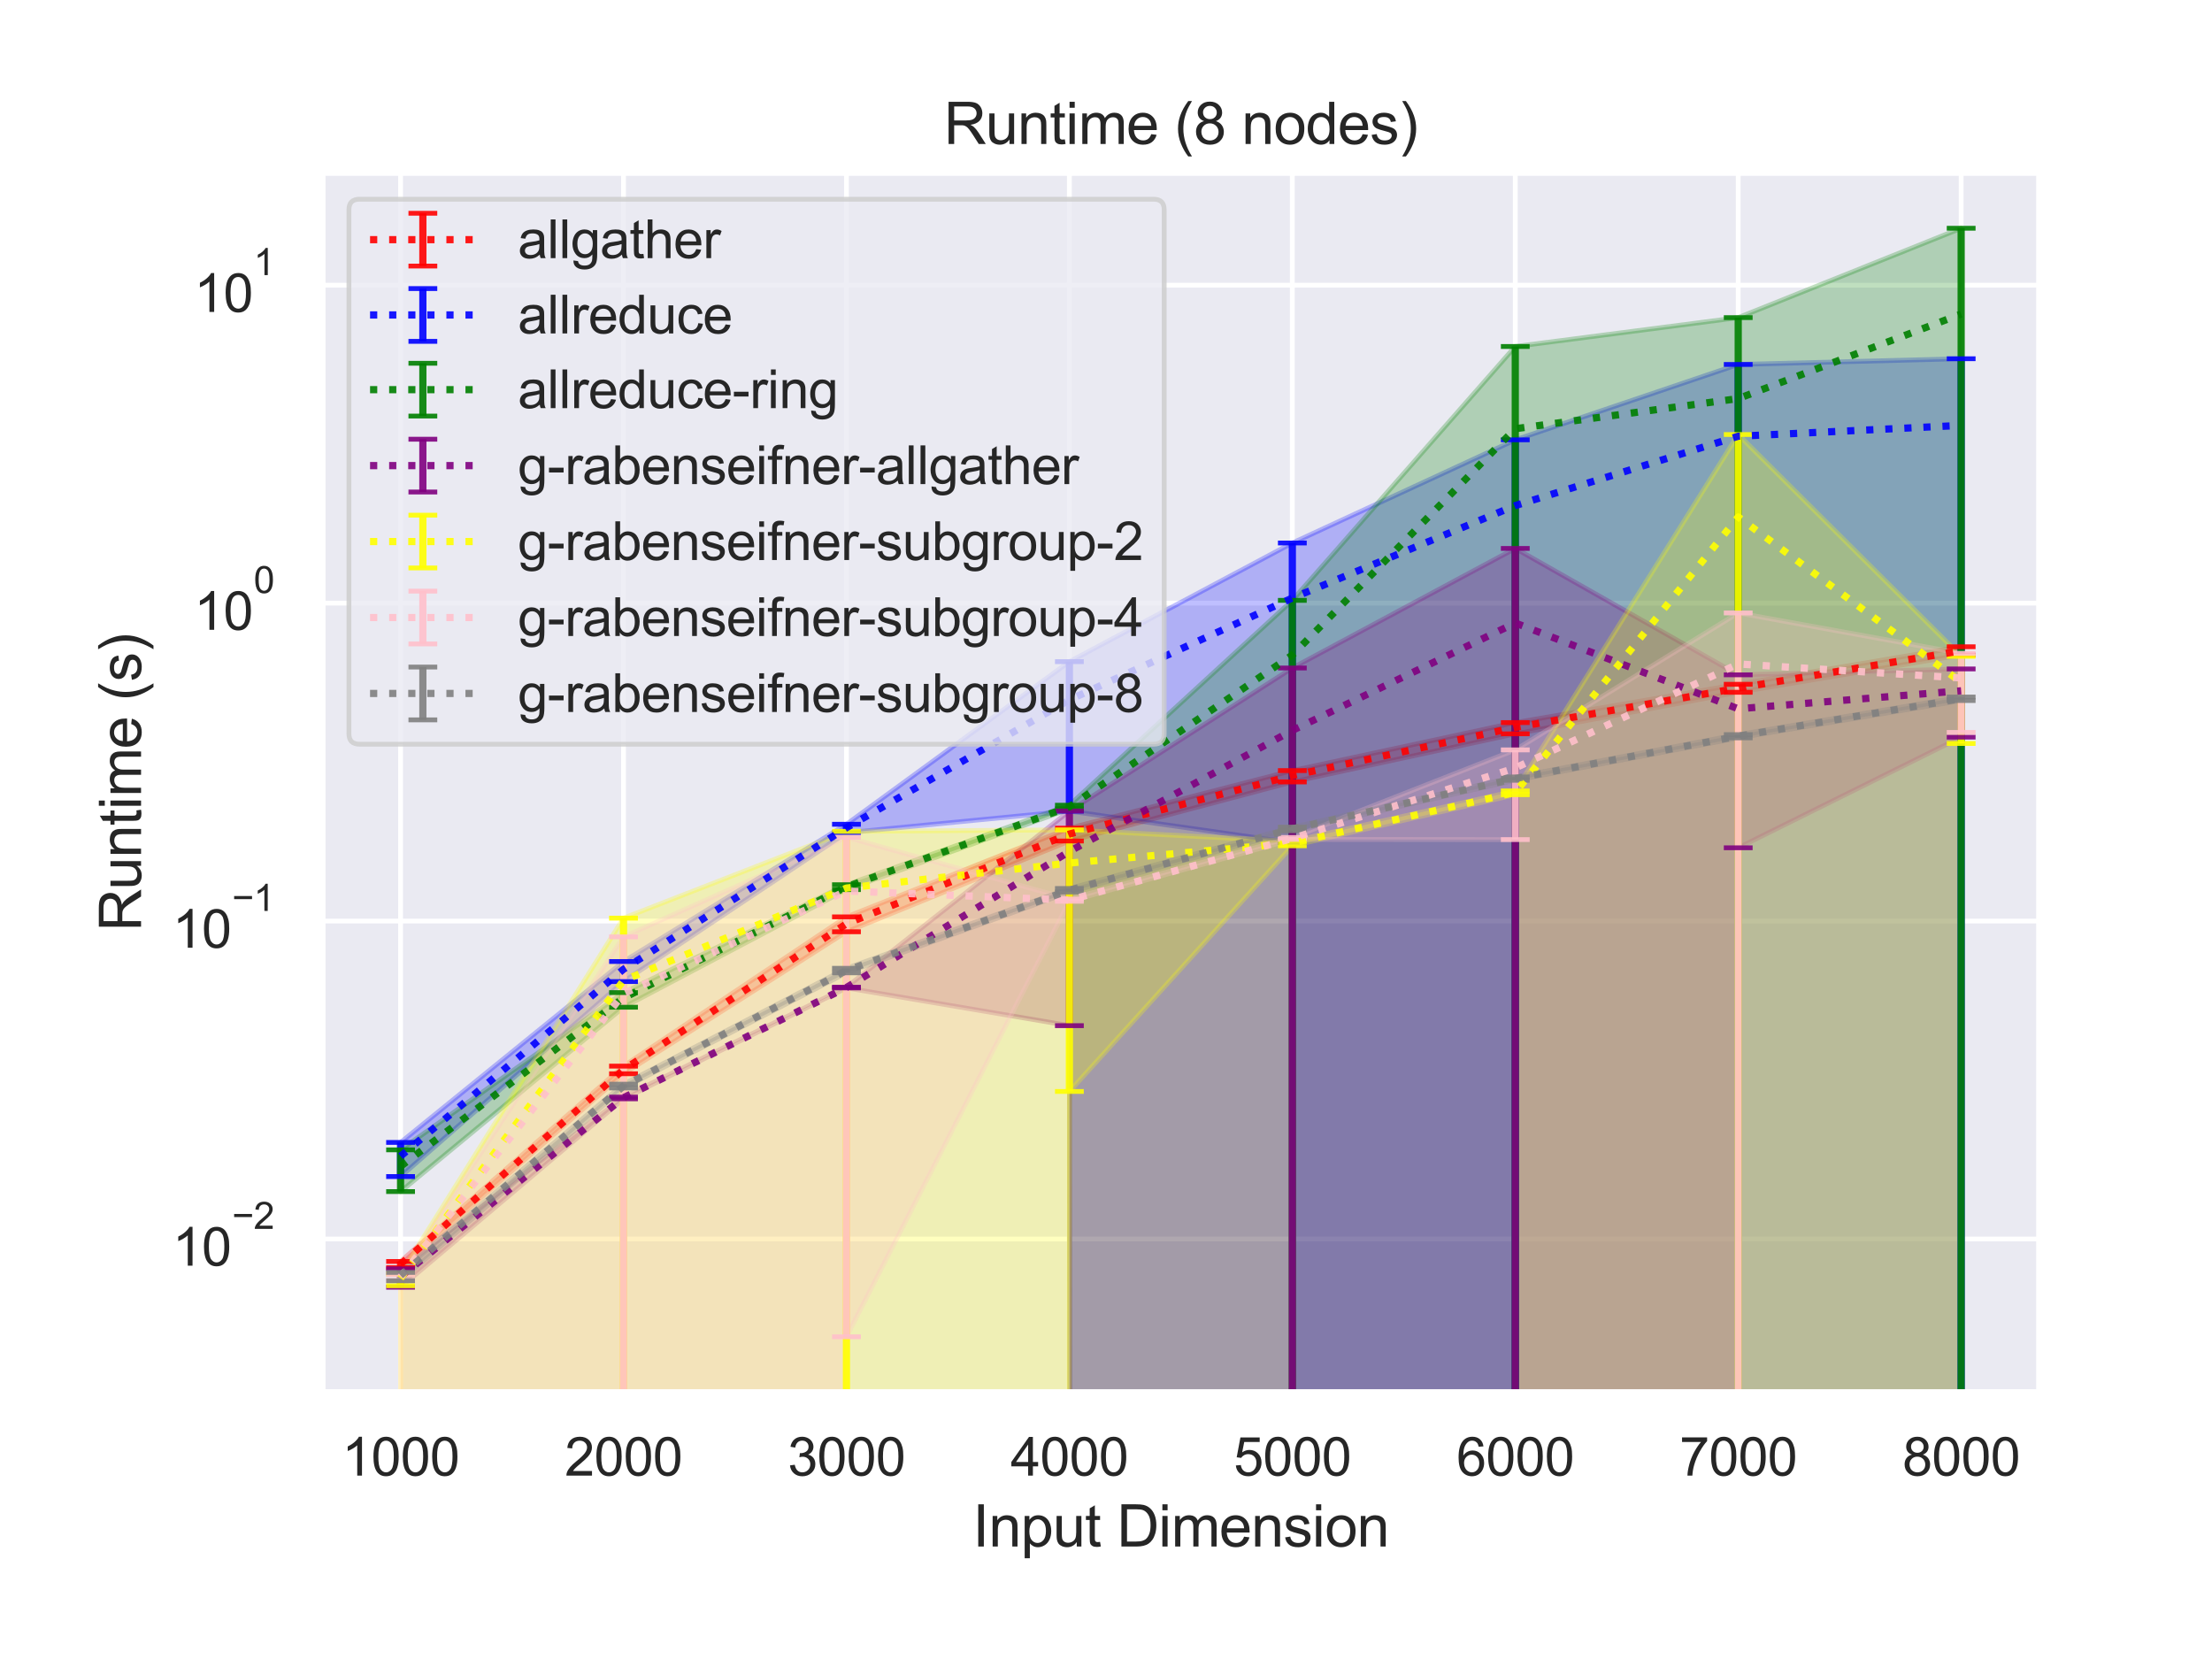 <?xml version="1.0" encoding="utf-8" standalone="no"?>
<!DOCTYPE svg PUBLIC "-//W3C//DTD SVG 1.1//EN"
  "http://www.w3.org/Graphics/SVG/1.1/DTD/svg11.dtd">
<svg height="345.6pt" version="1.1" viewBox="0 0 460.8 345.6" width="460.8pt" xmlns="http://www.w3.org/2000/svg" xmlns:xlink="http://www.w3.org/1999/xlink">
 <defs>
  <style type="text/css">*{stroke-linecap:butt;stroke-linejoin:round;}</style>
 </defs>
 <g id="figure_1">
  <g id="patch_1">
   <path d="M 0 345.6 
L 460.8 345.6 
L 460.8 0 
L 0 0 
z
" style="fill:#ffffff;"/>
  </g>
  <g id="axes_1">
   <g id="patch_2">
    <path d="M 67.19 290.02 
L 424.8 290.02 
L 424.8 36 
L 67.19 36 
z
" style="fill:#eaeaf2;"/>
   </g>
   <g id="matplotlib.axis_1">
    <g id="xtick_1">
     <g id="line2d_1">
      <path clip-path="url(#p197a6c94ce)" d="M 83.445 290.02 
L 83.445 36 
" style="fill:none;stroke:#ffffff;stroke-linecap:round;"/>
     </g>
     <g id="text_1">
      <!-- 1000 -->
      <g style="fill:#262626;" transform="translate(71.211 307.394)scale(0.11 -0.11)">
       <defs>
        <path d="M 2384 0 
L 1822 0 
L 1822 3584 
Q 1619 3391 1289 3197 
Q 959 3003 697 2906 
L 697 3450 
Q 1169 3672 1522 3987 
Q 1875 4303 2022 4600 
L 2384 4600 
L 2384 0 
z
" id="ArialMT-31" transform="scale(0.016)"/>
        <path d="M 266 2259 
Q 266 3072 433 3567 
Q 600 4063 929 4331 
Q 1259 4600 1759 4600 
Q 2128 4600 2406 4451 
Q 2684 4303 2865 4023 
Q 3047 3744 3150 3342 
Q 3253 2941 3253 2259 
Q 3253 1453 3087 958 
Q 2922 463 2592 192 
Q 2263 -78 1759 -78 
Q 1097 -78 719 397 
Q 266 969 266 2259 
z
M 844 2259 
Q 844 1131 1108 757 
Q 1372 384 1759 384 
Q 2147 384 2411 759 
Q 2675 1134 2675 2259 
Q 2675 3391 2411 3762 
Q 2147 4134 1753 4134 
Q 1366 4134 1134 3806 
Q 844 3388 844 2259 
z
" id="ArialMT-30" transform="scale(0.016)"/>
       </defs>
       <use xlink:href="#ArialMT-31"/>
       <use x="55.615" xlink:href="#ArialMT-30"/>
       <use x="111.23" xlink:href="#ArialMT-30"/>
       <use x="166.846" xlink:href="#ArialMT-30"/>
      </g>
     </g>
    </g>
    <g id="xtick_2">
     <g id="line2d_2">
      <path clip-path="url(#p197a6c94ce)" d="M 129.888 290.02 
L 129.888 36 
" style="fill:none;stroke:#ffffff;stroke-linecap:round;"/>
     </g>
     <g id="text_2">
      <!-- 2000 -->
      <g style="fill:#262626;" transform="translate(117.654 307.394)scale(0.11 -0.11)">
       <defs>
        <path d="M 3222 541 
L 3222 0 
L 194 0 
Q 188 203 259 391 
Q 375 700 629 1000 
Q 884 1300 1366 1694 
Q 2113 2306 2375 2664 
Q 2638 3022 2638 3341 
Q 2638 3675 2398 3904 
Q 2159 4134 1775 4134 
Q 1369 4134 1125 3890 
Q 881 3647 878 3216 
L 300 3275 
Q 359 3922 746 4261 
Q 1134 4600 1788 4600 
Q 2447 4600 2831 4234 
Q 3216 3869 3216 3328 
Q 3216 3053 3103 2787 
Q 2991 2522 2730 2228 
Q 2469 1934 1863 1422 
Q 1356 997 1212 845 
Q 1069 694 975 541 
L 3222 541 
z
" id="ArialMT-32" transform="scale(0.016)"/>
       </defs>
       <use xlink:href="#ArialMT-32"/>
       <use x="55.615" xlink:href="#ArialMT-30"/>
       <use x="111.23" xlink:href="#ArialMT-30"/>
       <use x="166.846" xlink:href="#ArialMT-30"/>
      </g>
     </g>
    </g>
    <g id="xtick_3">
     <g id="line2d_3">
      <path clip-path="url(#p197a6c94ce)" d="M 176.331 290.02 
L 176.331 36 
" style="fill:none;stroke:#ffffff;stroke-linecap:round;"/>
     </g>
     <g id="text_3">
      <!-- 3000 -->
      <g style="fill:#262626;" transform="translate(164.097 307.394)scale(0.11 -0.11)">
       <defs>
        <path d="M 269 1209 
L 831 1284 
Q 928 806 1161 595 
Q 1394 384 1728 384 
Q 2125 384 2398 659 
Q 2672 934 2672 1341 
Q 2672 1728 2419 1979 
Q 2166 2231 1775 2231 
Q 1616 2231 1378 2169 
L 1441 2663 
Q 1497 2656 1531 2656 
Q 1891 2656 2178 2843 
Q 2466 3031 2466 3422 
Q 2466 3731 2256 3934 
Q 2047 4138 1716 4138 
Q 1388 4138 1169 3931 
Q 950 3725 888 3313 
L 325 3413 
Q 428 3978 793 4289 
Q 1159 4600 1703 4600 
Q 2078 4600 2393 4439 
Q 2709 4278 2876 4000 
Q 3044 3722 3044 3409 
Q 3044 3113 2884 2869 
Q 2725 2625 2413 2481 
Q 2819 2388 3044 2092 
Q 3269 1797 3269 1353 
Q 3269 753 2831 336 
Q 2394 -81 1725 -81 
Q 1122 -81 723 278 
Q 325 638 269 1209 
z
" id="ArialMT-33" transform="scale(0.016)"/>
       </defs>
       <use xlink:href="#ArialMT-33"/>
       <use x="55.615" xlink:href="#ArialMT-30"/>
       <use x="111.23" xlink:href="#ArialMT-30"/>
       <use x="166.846" xlink:href="#ArialMT-30"/>
      </g>
     </g>
    </g>
    <g id="xtick_4">
     <g id="line2d_4">
      <path clip-path="url(#p197a6c94ce)" d="M 222.774 290.02 
L 222.774 36 
" style="fill:none;stroke:#ffffff;stroke-linecap:round;"/>
     </g>
     <g id="text_4">
      <!-- 4000 -->
      <g style="fill:#262626;" transform="translate(210.54 307.394)scale(0.11 -0.11)">
       <defs>
        <path d="M 2069 0 
L 2069 1097 
L 81 1097 
L 81 1613 
L 2172 4581 
L 2631 4581 
L 2631 1613 
L 3250 1613 
L 3250 1097 
L 2631 1097 
L 2631 0 
L 2069 0 
z
M 2069 1613 
L 2069 3678 
L 634 1613 
L 2069 1613 
z
" id="ArialMT-34" transform="scale(0.016)"/>
       </defs>
       <use xlink:href="#ArialMT-34"/>
       <use x="55.615" xlink:href="#ArialMT-30"/>
       <use x="111.23" xlink:href="#ArialMT-30"/>
       <use x="166.846" xlink:href="#ArialMT-30"/>
      </g>
     </g>
    </g>
    <g id="xtick_5">
     <g id="line2d_5">
      <path clip-path="url(#p197a6c94ce)" d="M 269.216 290.02 
L 269.216 36 
" style="fill:none;stroke:#ffffff;stroke-linecap:round;"/>
     </g>
     <g id="text_5">
      <!-- 5000 -->
      <g style="fill:#262626;" transform="translate(256.982 307.394)scale(0.11 -0.11)">
       <defs>
        <path d="M 266 1200 
L 856 1250 
Q 922 819 1161 601 
Q 1400 384 1738 384 
Q 2144 384 2425 690 
Q 2706 997 2706 1503 
Q 2706 1984 2436 2262 
Q 2166 2541 1728 2541 
Q 1456 2541 1237 2417 
Q 1019 2294 894 2097 
L 366 2166 
L 809 4519 
L 3088 4519 
L 3088 3981 
L 1259 3981 
L 1013 2750 
Q 1425 3038 1878 3038 
Q 2478 3038 2890 2622 
Q 3303 2206 3303 1553 
Q 3303 931 2941 478 
Q 2500 -78 1738 -78 
Q 1113 -78 717 272 
Q 322 622 266 1200 
z
" id="ArialMT-35" transform="scale(0.016)"/>
       </defs>
       <use xlink:href="#ArialMT-35"/>
       <use x="55.615" xlink:href="#ArialMT-30"/>
       <use x="111.23" xlink:href="#ArialMT-30"/>
       <use x="166.846" xlink:href="#ArialMT-30"/>
      </g>
     </g>
    </g>
    <g id="xtick_6">
     <g id="line2d_6">
      <path clip-path="url(#p197a6c94ce)" d="M 315.659 290.02 
L 315.659 36 
" style="fill:none;stroke:#ffffff;stroke-linecap:round;"/>
     </g>
     <g id="text_6">
      <!-- 6000 -->
      <g style="fill:#262626;" transform="translate(303.425 307.394)scale(0.11 -0.11)">
       <defs>
        <path d="M 3184 3459 
L 2625 3416 
Q 2550 3747 2413 3897 
Q 2184 4138 1850 4138 
Q 1581 4138 1378 3988 
Q 1113 3794 959 3422 
Q 806 3050 800 2363 
Q 1003 2672 1297 2822 
Q 1591 2972 1913 2972 
Q 2475 2972 2870 2558 
Q 3266 2144 3266 1488 
Q 3266 1056 3080 686 
Q 2894 316 2569 119 
Q 2244 -78 1831 -78 
Q 1128 -78 684 439 
Q 241 956 241 2144 
Q 241 3472 731 4075 
Q 1159 4600 1884 4600 
Q 2425 4600 2770 4297 
Q 3116 3994 3184 3459 
z
M 888 1484 
Q 888 1194 1011 928 
Q 1134 663 1356 523 
Q 1578 384 1822 384 
Q 2178 384 2434 671 
Q 2691 959 2691 1453 
Q 2691 1928 2437 2201 
Q 2184 2475 1800 2475 
Q 1419 2475 1153 2201 
Q 888 1928 888 1484 
z
" id="ArialMT-36" transform="scale(0.016)"/>
       </defs>
       <use xlink:href="#ArialMT-36"/>
       <use x="55.615" xlink:href="#ArialMT-30"/>
       <use x="111.23" xlink:href="#ArialMT-30"/>
       <use x="166.846" xlink:href="#ArialMT-30"/>
      </g>
     </g>
    </g>
    <g id="xtick_7">
     <g id="line2d_7">
      <path clip-path="url(#p197a6c94ce)" d="M 362.102 290.02 
L 362.102 36 
" style="fill:none;stroke:#ffffff;stroke-linecap:round;"/>
     </g>
     <g id="text_7">
      <!-- 7000 -->
      <g style="fill:#262626;" transform="translate(349.868 307.394)scale(0.11 -0.11)">
       <defs>
        <path d="M 303 3981 
L 303 4522 
L 3269 4522 
L 3269 4084 
Q 2831 3619 2401 2847 
Q 1972 2075 1738 1259 
Q 1569 684 1522 0 
L 944 0 
Q 953 541 1156 1306 
Q 1359 2072 1739 2783 
Q 2119 3494 2547 3981 
L 303 3981 
z
" id="ArialMT-37" transform="scale(0.016)"/>
       </defs>
       <use xlink:href="#ArialMT-37"/>
       <use x="55.615" xlink:href="#ArialMT-30"/>
       <use x="111.23" xlink:href="#ArialMT-30"/>
       <use x="166.846" xlink:href="#ArialMT-30"/>
      </g>
     </g>
    </g>
    <g id="xtick_8">
     <g id="line2d_8">
      <path clip-path="url(#p197a6c94ce)" d="M 408.545 290.02 
L 408.545 36 
" style="fill:none;stroke:#ffffff;stroke-linecap:round;"/>
     </g>
     <g id="text_8">
      <!-- 8000 -->
      <g style="fill:#262626;" transform="translate(396.311 307.394)scale(0.11 -0.11)">
       <defs>
        <path d="M 1131 2484 
Q 781 2613 612 2850 
Q 444 3088 444 3419 
Q 444 3919 803 4259 
Q 1163 4600 1759 4600 
Q 2359 4600 2725 4251 
Q 3091 3903 3091 3403 
Q 3091 3084 2923 2848 
Q 2756 2613 2416 2484 
Q 2838 2347 3058 2040 
Q 3278 1734 3278 1309 
Q 3278 722 2862 322 
Q 2447 -78 1769 -78 
Q 1091 -78 675 323 
Q 259 725 259 1325 
Q 259 1772 486 2073 
Q 713 2375 1131 2484 
z
M 1019 3438 
Q 1019 3113 1228 2906 
Q 1438 2700 1772 2700 
Q 2097 2700 2305 2904 
Q 2513 3109 2513 3406 
Q 2513 3716 2298 3927 
Q 2084 4138 1766 4138 
Q 1444 4138 1231 3931 
Q 1019 3725 1019 3438 
z
M 838 1322 
Q 838 1081 952 856 
Q 1066 631 1291 507 
Q 1516 384 1775 384 
Q 2178 384 2440 643 
Q 2703 903 2703 1303 
Q 2703 1709 2433 1975 
Q 2163 2241 1756 2241 
Q 1359 2241 1098 1978 
Q 838 1716 838 1322 
z
" id="ArialMT-38" transform="scale(0.016)"/>
       </defs>
       <use xlink:href="#ArialMT-38"/>
       <use x="55.615" xlink:href="#ArialMT-30"/>
       <use x="111.23" xlink:href="#ArialMT-30"/>
       <use x="166.846" xlink:href="#ArialMT-30"/>
      </g>
     </g>
    </g>
    <g id="text_9">
     <!-- Input Dimension -->
     <g style="fill:#262626;" transform="translate(202.641 322.169)scale(0.12 -0.12)">
      <defs>
       <path d="M 597 0 
L 597 4581 
L 1203 4581 
L 1203 0 
L 597 0 
z
" id="ArialMT-49" transform="scale(0.016)"/>
       <path d="M 422 0 
L 422 3319 
L 928 3319 
L 928 2847 
Q 1294 3394 1984 3394 
Q 2284 3394 2536 3286 
Q 2788 3178 2913 3003 
Q 3038 2828 3088 2588 
Q 3119 2431 3119 2041 
L 3119 0 
L 2556 0 
L 2556 2019 
Q 2556 2363 2490 2533 
Q 2425 2703 2258 2804 
Q 2091 2906 1866 2906 
Q 1506 2906 1245 2678 
Q 984 2450 984 1813 
L 984 0 
L 422 0 
z
" id="ArialMT-6e" transform="scale(0.016)"/>
       <path d="M 422 -1272 
L 422 3319 
L 934 3319 
L 934 2888 
Q 1116 3141 1344 3267 
Q 1572 3394 1897 3394 
Q 2322 3394 2647 3175 
Q 2972 2956 3137 2557 
Q 3303 2159 3303 1684 
Q 3303 1175 3120 767 
Q 2938 359 2589 142 
Q 2241 -75 1856 -75 
Q 1575 -75 1351 44 
Q 1128 163 984 344 
L 984 -1272 
L 422 -1272 
z
M 931 1641 
Q 931 1000 1190 694 
Q 1450 388 1819 388 
Q 2194 388 2461 705 
Q 2728 1022 2728 1688 
Q 2728 2322 2467 2637 
Q 2206 2953 1844 2953 
Q 1484 2953 1207 2617 
Q 931 2281 931 1641 
z
" id="ArialMT-70" transform="scale(0.016)"/>
       <path d="M 2597 0 
L 2597 488 
Q 2209 -75 1544 -75 
Q 1250 -75 995 37 
Q 741 150 617 320 
Q 494 491 444 738 
Q 409 903 409 1263 
L 409 3319 
L 972 3319 
L 972 1478 
Q 972 1038 1006 884 
Q 1059 663 1231 536 
Q 1403 409 1656 409 
Q 1909 409 2131 539 
Q 2353 669 2445 892 
Q 2538 1116 2538 1541 
L 2538 3319 
L 3100 3319 
L 3100 0 
L 2597 0 
z
" id="ArialMT-75" transform="scale(0.016)"/>
       <path d="M 1650 503 
L 1731 6 
Q 1494 -44 1306 -44 
Q 1000 -44 831 53 
Q 663 150 594 308 
Q 525 466 525 972 
L 525 2881 
L 113 2881 
L 113 3319 
L 525 3319 
L 525 4141 
L 1084 4478 
L 1084 3319 
L 1650 3319 
L 1650 2881 
L 1084 2881 
L 1084 941 
Q 1084 700 1114 631 
Q 1144 563 1211 522 
Q 1278 481 1403 481 
Q 1497 481 1650 503 
z
" id="ArialMT-74" transform="scale(0.016)"/>
       <path id="ArialMT-20" transform="scale(0.016)"/>
       <path d="M 494 0 
L 494 4581 
L 2072 4581 
Q 2606 4581 2888 4516 
Q 3281 4425 3559 4188 
Q 3922 3881 4101 3404 
Q 4281 2928 4281 2316 
Q 4281 1794 4159 1391 
Q 4038 988 3847 723 
Q 3656 459 3429 307 
Q 3203 156 2883 78 
Q 2563 0 2147 0 
L 494 0 
z
M 1100 541 
L 2078 541 
Q 2531 541 2789 625 
Q 3047 709 3200 863 
Q 3416 1078 3536 1442 
Q 3656 1806 3656 2325 
Q 3656 3044 3420 3430 
Q 3184 3816 2847 3947 
Q 2603 4041 2063 4041 
L 1100 4041 
L 1100 541 
z
" id="ArialMT-44" transform="scale(0.016)"/>
       <path d="M 425 3934 
L 425 4581 
L 988 4581 
L 988 3934 
L 425 3934 
z
M 425 0 
L 425 3319 
L 988 3319 
L 988 0 
L 425 0 
z
" id="ArialMT-69" transform="scale(0.016)"/>
       <path d="M 422 0 
L 422 3319 
L 925 3319 
L 925 2853 
Q 1081 3097 1340 3245 
Q 1600 3394 1931 3394 
Q 2300 3394 2536 3241 
Q 2772 3088 2869 2813 
Q 3263 3394 3894 3394 
Q 4388 3394 4653 3120 
Q 4919 2847 4919 2278 
L 4919 0 
L 4359 0 
L 4359 2091 
Q 4359 2428 4304 2576 
Q 4250 2725 4106 2815 
Q 3963 2906 3769 2906 
Q 3419 2906 3187 2673 
Q 2956 2441 2956 1928 
L 2956 0 
L 2394 0 
L 2394 2156 
Q 2394 2531 2256 2718 
Q 2119 2906 1806 2906 
Q 1569 2906 1367 2781 
Q 1166 2656 1075 2415 
Q 984 2175 984 1722 
L 984 0 
L 422 0 
z
" id="ArialMT-6d" transform="scale(0.016)"/>
       <path d="M 2694 1069 
L 3275 997 
Q 3138 488 2766 206 
Q 2394 -75 1816 -75 
Q 1088 -75 661 373 
Q 234 822 234 1631 
Q 234 2469 665 2931 
Q 1097 3394 1784 3394 
Q 2450 3394 2872 2941 
Q 3294 2488 3294 1666 
Q 3294 1616 3291 1516 
L 816 1516 
Q 847 969 1125 678 
Q 1403 388 1819 388 
Q 2128 388 2347 550 
Q 2566 713 2694 1069 
z
M 847 1978 
L 2700 1978 
Q 2663 2397 2488 2606 
Q 2219 2931 1791 2931 
Q 1403 2931 1139 2672 
Q 875 2413 847 1978 
z
" id="ArialMT-65" transform="scale(0.016)"/>
       <path d="M 197 991 
L 753 1078 
Q 800 744 1014 566 
Q 1228 388 1613 388 
Q 2000 388 2187 545 
Q 2375 703 2375 916 
Q 2375 1106 2209 1216 
Q 2094 1291 1634 1406 
Q 1016 1563 777 1677 
Q 538 1791 414 1992 
Q 291 2194 291 2438 
Q 291 2659 392 2848 
Q 494 3038 669 3163 
Q 800 3259 1026 3326 
Q 1253 3394 1513 3394 
Q 1903 3394 2198 3281 
Q 2494 3169 2634 2976 
Q 2775 2784 2828 2463 
L 2278 2388 
Q 2241 2644 2061 2787 
Q 1881 2931 1553 2931 
Q 1166 2931 1000 2803 
Q 834 2675 834 2503 
Q 834 2394 903 2306 
Q 972 2216 1119 2156 
Q 1203 2125 1616 2013 
Q 2213 1853 2448 1751 
Q 2684 1650 2818 1456 
Q 2953 1263 2953 975 
Q 2953 694 2789 445 
Q 2625 197 2315 61 
Q 2006 -75 1616 -75 
Q 969 -75 630 194 
Q 291 463 197 991 
z
" id="ArialMT-73" transform="scale(0.016)"/>
       <path d="M 213 1659 
Q 213 2581 725 3025 
Q 1153 3394 1769 3394 
Q 2453 3394 2887 2945 
Q 3322 2497 3322 1706 
Q 3322 1066 3130 698 
Q 2938 331 2570 128 
Q 2203 -75 1769 -75 
Q 1072 -75 642 372 
Q 213 819 213 1659 
z
M 791 1659 
Q 791 1022 1069 705 
Q 1347 388 1769 388 
Q 2188 388 2466 706 
Q 2744 1025 2744 1678 
Q 2744 2294 2464 2611 
Q 2184 2928 1769 2928 
Q 1347 2928 1069 2612 
Q 791 2297 791 1659 
z
" id="ArialMT-6f" transform="scale(0.016)"/>
      </defs>
      <use xlink:href="#ArialMT-49"/>
      <use x="27.783" xlink:href="#ArialMT-6e"/>
      <use x="83.398" xlink:href="#ArialMT-70"/>
      <use x="139.014" xlink:href="#ArialMT-75"/>
      <use x="194.629" xlink:href="#ArialMT-74"/>
      <use x="222.412" xlink:href="#ArialMT-20"/>
      <use x="250.195" xlink:href="#ArialMT-44"/>
      <use x="322.412" xlink:href="#ArialMT-69"/>
      <use x="344.629" xlink:href="#ArialMT-6d"/>
      <use x="427.93" xlink:href="#ArialMT-65"/>
      <use x="483.545" xlink:href="#ArialMT-6e"/>
      <use x="539.16" xlink:href="#ArialMT-73"/>
      <use x="589.16" xlink:href="#ArialMT-69"/>
      <use x="611.377" xlink:href="#ArialMT-6f"/>
      <use x="666.992" xlink:href="#ArialMT-6e"/>
     </g>
    </g>
   </g>
   <g id="matplotlib.axis_2">
    <g id="ytick_1">
     <g id="line2d_9">
      <path clip-path="url(#p197a6c94ce)" d="M 67.19 258.1 
L 424.8 258.1 
" style="fill:none;stroke:#ffffff;stroke-linecap:round;"/>
     </g>
     <g id="text_10">
      <!-- $\mathdefault{10^{-2}}$ -->
      <g style="fill:#262626;" transform="translate(35.91 263.772)scale(0.11 -0.11)">
       <defs>
        <path d="M 3381 1997 
L 356 1997 
L 356 2522 
L 3381 2522 
L 3381 1997 
z
" id="ArialMT-2212" transform="scale(0.016)"/>
       </defs>
       <use transform="translate(0 0.994)" xlink:href="#ArialMT-31"/>
       <use transform="translate(55.615 0.994)" xlink:href="#ArialMT-30"/>
       <use transform="translate(112.973 70.688)scale(0.7)" xlink:href="#ArialMT-2212"/>
       <use transform="translate(153.852 70.688)scale(0.7)" xlink:href="#ArialMT-32"/>
      </g>
     </g>
    </g>
    <g id="ytick_2">
     <g id="line2d_10">
      <path clip-path="url(#p197a6c94ce)" d="M 67.19 191.871 
L 424.8 191.871 
" style="fill:none;stroke:#ffffff;stroke-linecap:round;"/>
     </g>
     <g id="text_11">
      <!-- $\mathdefault{10^{-1}}$ -->
      <g style="fill:#262626;" transform="translate(35.91 197.543)scale(0.11 -0.11)">
       <use transform="translate(0 0.994)" xlink:href="#ArialMT-31"/>
       <use transform="translate(55.615 0.994)" xlink:href="#ArialMT-30"/>
       <use transform="translate(112.973 70.688)scale(0.7)" xlink:href="#ArialMT-2212"/>
       <use transform="translate(153.852 70.688)scale(0.7)" xlink:href="#ArialMT-31"/>
      </g>
     </g>
    </g>
    <g id="ytick_3">
     <g id="line2d_11">
      <path clip-path="url(#p197a6c94ce)" d="M 67.19 125.642 
L 424.8 125.642 
" style="fill:none;stroke:#ffffff;stroke-linecap:round;"/>
     </g>
     <g id="text_12">
      <!-- $\mathdefault{10^{0}}$ -->
      <g style="fill:#262626;" transform="translate(40.42 131.314)scale(0.11 -0.11)">
       <use transform="translate(0 0.994)" xlink:href="#ArialMT-31"/>
       <use transform="translate(55.615 0.994)" xlink:href="#ArialMT-30"/>
       <use transform="translate(112.973 70.688)scale(0.7)" xlink:href="#ArialMT-30"/>
      </g>
     </g>
    </g>
    <g id="ytick_4">
     <g id="line2d_12">
      <path clip-path="url(#p197a6c94ce)" d="M 67.19 59.413 
L 424.8 59.413 
" style="fill:none;stroke:#ffffff;stroke-linecap:round;"/>
     </g>
     <g id="text_13">
      <!-- $\mathdefault{10^{1}}$ -->
      <g style="fill:#262626;" transform="translate(40.42 65.085)scale(0.11 -0.11)">
       <use transform="translate(0 0.994)" xlink:href="#ArialMT-31"/>
       <use transform="translate(55.615 0.994)" xlink:href="#ArialMT-30"/>
       <use transform="translate(112.973 70.688)scale(0.7)" xlink:href="#ArialMT-31"/>
      </g>
     </g>
    </g>
    <g id="ytick_5"/>
    <g id="ytick_6"/>
    <g id="ytick_7"/>
    <g id="ytick_8"/>
    <g id="ytick_9"/>
    <g id="ytick_10"/>
    <g id="ytick_11"/>
    <g id="ytick_12"/>
    <g id="ytick_13"/>
    <g id="ytick_14"/>
    <g id="ytick_15"/>
    <g id="ytick_16"/>
    <g id="ytick_17"/>
    <g id="ytick_18"/>
    <g id="ytick_19"/>
    <g id="ytick_20"/>
    <g id="ytick_21"/>
    <g id="ytick_22"/>
    <g id="ytick_23"/>
    <g id="ytick_24"/>
    <g id="ytick_25"/>
    <g id="ytick_26"/>
    <g id="ytick_27"/>
    <g id="ytick_28"/>
    <g id="ytick_29"/>
    <g id="ytick_30"/>
    <g id="ytick_31"/>
    <g id="ytick_32"/>
    <g id="ytick_33"/>
    <g id="ytick_34"/>
    <g id="ytick_35"/>
    <g id="text_14">
     <!-- Runtime (s) -->
     <g style="fill:#262626;" transform="translate(29.384 194.013)rotate(-90)scale(0.12 -0.12)">
      <defs>
       <path d="M 503 0 
L 503 4581 
L 2534 4581 
Q 3147 4581 3465 4457 
Q 3784 4334 3975 4021 
Q 4166 3709 4166 3331 
Q 4166 2844 3850 2509 
Q 3534 2175 2875 2084 
Q 3116 1969 3241 1856 
Q 3506 1613 3744 1247 
L 4541 0 
L 3778 0 
L 3172 953 
Q 2906 1366 2734 1584 
Q 2563 1803 2427 1890 
Q 2291 1978 2150 2013 
Q 2047 2034 1813 2034 
L 1109 2034 
L 1109 0 
L 503 0 
z
M 1109 2559 
L 2413 2559 
Q 2828 2559 3062 2645 
Q 3297 2731 3419 2920 
Q 3541 3109 3541 3331 
Q 3541 3656 3305 3865 
Q 3069 4075 2559 4075 
L 1109 4075 
L 1109 2559 
z
" id="ArialMT-52" transform="scale(0.016)"/>
       <path d="M 1497 -1347 
Q 1031 -759 709 28 
Q 388 816 388 1659 
Q 388 2403 628 3084 
Q 909 3875 1497 4659 
L 1900 4659 
Q 1522 4009 1400 3731 
Q 1209 3300 1100 2831 
Q 966 2247 966 1656 
Q 966 153 1900 -1347 
L 1497 -1347 
z
" id="ArialMT-28" transform="scale(0.016)"/>
       <path d="M 791 -1347 
L 388 -1347 
Q 1322 153 1322 1656 
Q 1322 2244 1188 2822 
Q 1081 3291 891 3722 
Q 769 4003 388 4659 
L 791 4659 
Q 1378 3875 1659 3084 
Q 1900 2403 1900 1659 
Q 1900 816 1576 28 
Q 1253 -759 791 -1347 
z
" id="ArialMT-29" transform="scale(0.016)"/>
      </defs>
      <use xlink:href="#ArialMT-52"/>
      <use x="72.217" xlink:href="#ArialMT-75"/>
      <use x="127.832" xlink:href="#ArialMT-6e"/>
      <use x="183.447" xlink:href="#ArialMT-74"/>
      <use x="211.23" xlink:href="#ArialMT-69"/>
      <use x="233.447" xlink:href="#ArialMT-6d"/>
      <use x="316.748" xlink:href="#ArialMT-65"/>
      <use x="372.363" xlink:href="#ArialMT-20"/>
      <use x="400.146" xlink:href="#ArialMT-28"/>
      <use x="433.447" xlink:href="#ArialMT-73"/>
      <use x="483.447" xlink:href="#ArialMT-29"/>
     </g>
    </g>
   </g>
   <g id="PolyCollection_1">
    <defs>
     <path d="M 83.445 -82.818 
L 83.445 -81.538 
L 129.888 -121.912 
L 176.331 -151.499 
L 222.774 -170.4 
L 269.216 -182.709 
L 315.659 -192.728 
L 362.102 -201.389 
L 408.545 -209.151 
L 408.545 -210.866 
L 408.545 -210.866 
L 362.102 -203.056 
L 315.659 -195.072 
L 269.216 -185.069 
L 222.774 -173.078 
L 176.331 -154.598 
L 129.888 -123.505 
L 83.445 -82.818 
z
" id="m6a9367b56b" style="stroke:#ff0000;stroke-opacity:0.25;"/>
    </defs>
    <g clip-path="url(#p197a6c94ce)">
     <use style="fill:#ff0000;fill-opacity:0.25;stroke:#ff0000;stroke-opacity:0.25;" x="0" xlink:href="#m6a9367b56b" y="345.6"/>
    </g>
   </g>
   <g id="PolyCollection_2">
    <path clip-path="url(#p197a6c94ce)" d="M 83.445 237.992 
L 83.445 245.096 
L 129.888 204.475 
L 176.331 173.477 
L 222.774 168.965 
L 269.216 175.57 
L 315.659 66354.519 
L 362.102 66354.519 
L 408.545 66354.519 
L 408.545 74.726 
L 408.545 74.726 
L 362.102 75.921 
L 315.659 91.629 
L 269.216 113.115 
L 222.774 137.836 
L 176.331 171.714 
L 129.888 200.302 
L 83.445 237.992 
z
" style="fill:#0000ff;fill-opacity:0.25;stroke:#0000ff;stroke-opacity:0.25;"/>
   </g>
   <g id="PolyCollection_3">
    <path clip-path="url(#p197a6c94ce)" d="M 83.445 239.535 
L 83.445 248.224 
L 129.888 209.822 
L 176.331 185.319 
L 222.774 168.508 
L 269.216 66354.519 
L 315.659 66354.519 
L 362.102 66354.519 
L 408.545 66354.519 
L 408.545 47.546 
L 408.545 47.546 
L 362.102 66.166 
L 315.659 72.178 
L 269.216 125.066 
L 222.774 167.742 
L 176.331 184.307 
L 129.888 206.779 
L 83.445 239.535 
z
" style="fill:#008000;fill-opacity:0.25;stroke:#008000;stroke-opacity:0.25;"/>
   </g>
   <g id="PolyCollection_4">
    <path clip-path="url(#p197a6c94ce)" d="M 83.445 264.307 
L 83.445 268.15 
L 129.888 228.909 
L 176.331 205.798 
L 222.774 213.664 
L 269.216 66354.519 
L 315.659 66354.519 
L 362.102 176.611 
L 408.545 153.555 
L 408.545 139.353 
L 408.545 139.353 
L 362.102 140.578 
L 315.659 114.246 
L 269.216 139.156 
L 222.774 168.943 
L 176.331 205.648 
L 129.888 228.542 
L 83.445 264.307 
z
" style="fill:#800080;fill-opacity:0.25;stroke:#800080;stroke-opacity:0.25;"/>
   </g>
   <g id="PolyCollection_5">
    <path clip-path="url(#p197a6c94ce)" d="M 83.445 265.396 
L 83.445 267.838 
L 129.888 66354.519 
L 176.331 66354.519 
L 222.774 227.373 
L 269.216 176.192 
L 315.659 165.543 
L 362.102 66354.519 
L 408.545 154.879 
L 408.545 136.719 
L 408.545 136.719 
L 362.102 90.521 
L 315.659 164.768 
L 269.216 175.259 
L 222.774 172.875 
L 176.331 173.188 
L 129.888 191.264 
L 83.445 265.396 
z
" style="fill:#ffff00;fill-opacity:0.25;stroke:#ffff00;stroke-opacity:0.25;"/>
   </g>
   <g id="PolyCollection_6">
    <path clip-path="url(#p197a6c94ce)" d="M 83.445 265.53 
L 83.445 266.752 
L 129.888 66354.519 
L 176.331 278.474 
L 222.774 187.753 
L 269.216 174.861 
L 315.659 174.905 
L 362.102 66354.519 
L 408.545 152.577 
L 408.545 136.1 
L 408.545 136.1 
L 362.102 127.687 
L 315.659 156.218 
L 269.216 174.458 
L 222.774 187.287 
L 176.331 174.412 
L 129.888 195.161 
L 83.445 265.53 
z
" style="fill:#ffc0cb;fill-opacity:0.25;stroke:#ffc0cb;stroke-opacity:0.25;"/>
   </g>
   <g id="PolyCollection_7">
    <defs>
     <path d="M 83.445 -80.537 
L 83.445 -78.797 
L 129.888 -118.954 
L 176.331 -142.942 
L 222.774 -159.775 
L 269.216 -172.545 
L 315.659 -183.053 
L 362.102 -191.882 
L 408.545 -199.665 
L 408.545 -200.397 
L 408.545 -200.397 
L 362.102 -192.574 
L 315.659 -183.744 
L 269.216 -173.286 
L 222.774 -160.513 
L 176.331 -143.883 
L 129.888 -119.746 
L 83.445 -80.537 
z
" id="m15d1fedff9" style="stroke:#808080;stroke-opacity:0.25;"/>
    </defs>
    <g clip-path="url(#p197a6c94ce)">
     <use style="fill:#808080;fill-opacity:0.25;stroke:#808080;stroke-opacity:0.25;" x="0" xlink:href="#m15d1fedff9" y="345.6"/>
    </g>
   </g>
   <g id="LineCollection_1">
    <path clip-path="url(#p197a6c94ce)" d="M 83.445 264.062 
L 83.445 262.782 
" style="fill:none;stroke:#ff0000;stroke-opacity:0.9;stroke-width:1.5;"/>
    <path clip-path="url(#p197a6c94ce)" d="M 129.888 223.688 
L 129.888 222.095 
" style="fill:none;stroke:#ff0000;stroke-opacity:0.9;stroke-width:1.5;"/>
    <path clip-path="url(#p197a6c94ce)" d="M 176.331 194.101 
L 176.331 191.002 
" style="fill:none;stroke:#ff0000;stroke-opacity:0.9;stroke-width:1.5;"/>
    <path clip-path="url(#p197a6c94ce)" d="M 222.774 175.2 
L 222.774 172.522 
" style="fill:none;stroke:#ff0000;stroke-opacity:0.9;stroke-width:1.5;"/>
    <path clip-path="url(#p197a6c94ce)" d="M 269.216 162.891 
L 269.216 160.531 
" style="fill:none;stroke:#ff0000;stroke-opacity:0.9;stroke-width:1.5;"/>
    <path clip-path="url(#p197a6c94ce)" d="M 315.659 152.872 
L 315.659 150.528 
" style="fill:none;stroke:#ff0000;stroke-opacity:0.9;stroke-width:1.5;"/>
    <path clip-path="url(#p197a6c94ce)" d="M 362.102 144.211 
L 362.102 142.544 
" style="fill:none;stroke:#ff0000;stroke-opacity:0.9;stroke-width:1.5;"/>
    <path clip-path="url(#p197a6c94ce)" d="M 408.545 136.449 
L 408.545 134.734 
" style="fill:none;stroke:#ff0000;stroke-opacity:0.9;stroke-width:1.5;"/>
   </g>
   <g id="LineCollection_2">
    <path clip-path="url(#p197a6c94ce)" d="M 83.445 245.096 
L 83.445 237.992 
" style="fill:none;stroke:#0000ff;stroke-opacity:0.9;stroke-width:1.5;"/>
    <path clip-path="url(#p197a6c94ce)" d="M 129.888 204.475 
L 129.888 200.302 
" style="fill:none;stroke:#0000ff;stroke-opacity:0.9;stroke-width:1.5;"/>
    <path clip-path="url(#p197a6c94ce)" d="M 176.331 173.477 
L 176.331 171.714 
" style="fill:none;stroke:#0000ff;stroke-opacity:0.9;stroke-width:1.5;"/>
    <path clip-path="url(#p197a6c94ce)" d="M 222.774 168.965 
L 222.774 137.836 
" style="fill:none;stroke:#0000ff;stroke-opacity:0.9;stroke-width:1.5;"/>
    <path clip-path="url(#p197a6c94ce)" d="M 269.216 175.57 
L 269.216 113.115 
" style="fill:none;stroke:#0000ff;stroke-opacity:0.9;stroke-width:1.5;"/>
    <path clip-path="url(#p197a6c94ce)" d="M 315.659 346.6 
L 315.659 91.629 
" style="fill:none;stroke:#0000ff;stroke-opacity:0.9;stroke-width:1.5;"/>
    <path clip-path="url(#p197a6c94ce)" d="M 362.102 346.6 
L 362.102 75.921 
" style="fill:none;stroke:#0000ff;stroke-opacity:0.9;stroke-width:1.5;"/>
    <path clip-path="url(#p197a6c94ce)" d="M 408.545 346.6 
L 408.545 74.726 
" style="fill:none;stroke:#0000ff;stroke-opacity:0.9;stroke-width:1.5;"/>
   </g>
   <g id="LineCollection_3">
    <path clip-path="url(#p197a6c94ce)" d="M 83.445 248.224 
L 83.445 239.535 
" style="fill:none;stroke:#008000;stroke-opacity:0.9;stroke-width:1.5;"/>
    <path clip-path="url(#p197a6c94ce)" d="M 129.888 209.822 
L 129.888 206.779 
" style="fill:none;stroke:#008000;stroke-opacity:0.9;stroke-width:1.5;"/>
    <path clip-path="url(#p197a6c94ce)" d="M 176.331 185.319 
L 176.331 184.307 
" style="fill:none;stroke:#008000;stroke-opacity:0.9;stroke-width:1.5;"/>
    <path clip-path="url(#p197a6c94ce)" d="M 222.774 168.508 
L 222.774 167.742 
" style="fill:none;stroke:#008000;stroke-opacity:0.9;stroke-width:1.5;"/>
    <path clip-path="url(#p197a6c94ce)" d="M 269.216 346.6 
L 269.216 125.066 
" style="fill:none;stroke:#008000;stroke-opacity:0.9;stroke-width:1.5;"/>
    <path clip-path="url(#p197a6c94ce)" d="M 315.659 346.6 
L 315.659 72.178 
" style="fill:none;stroke:#008000;stroke-opacity:0.9;stroke-width:1.5;"/>
    <path clip-path="url(#p197a6c94ce)" d="M 362.102 346.6 
L 362.102 66.166 
" style="fill:none;stroke:#008000;stroke-opacity:0.9;stroke-width:1.5;"/>
    <path clip-path="url(#p197a6c94ce)" d="M 408.545 346.6 
L 408.545 47.546 
" style="fill:none;stroke:#008000;stroke-opacity:0.9;stroke-width:1.5;"/>
   </g>
   <g id="LineCollection_4">
    <path clip-path="url(#p197a6c94ce)" d="M 83.445 268.15 
L 83.445 264.307 
" style="fill:none;stroke:#800080;stroke-opacity:0.9;stroke-width:1.5;"/>
    <path clip-path="url(#p197a6c94ce)" d="M 129.888 228.909 
L 129.888 228.542 
" style="fill:none;stroke:#800080;stroke-opacity:0.9;stroke-width:1.5;"/>
    <path clip-path="url(#p197a6c94ce)" d="M 176.331 205.798 
L 176.331 205.648 
" style="fill:none;stroke:#800080;stroke-opacity:0.9;stroke-width:1.5;"/>
    <path clip-path="url(#p197a6c94ce)" d="M 222.774 213.664 
L 222.774 168.943 
" style="fill:none;stroke:#800080;stroke-opacity:0.9;stroke-width:1.5;"/>
    <path clip-path="url(#p197a6c94ce)" d="M 269.216 346.6 
L 269.216 139.156 
" style="fill:none;stroke:#800080;stroke-opacity:0.9;stroke-width:1.5;"/>
    <path clip-path="url(#p197a6c94ce)" d="M 315.659 346.6 
L 315.659 114.246 
" style="fill:none;stroke:#800080;stroke-opacity:0.9;stroke-width:1.5;"/>
    <path clip-path="url(#p197a6c94ce)" d="M 362.102 176.611 
L 362.102 140.578 
" style="fill:none;stroke:#800080;stroke-opacity:0.9;stroke-width:1.5;"/>
    <path clip-path="url(#p197a6c94ce)" d="M 408.545 153.555 
L 408.545 139.353 
" style="fill:none;stroke:#800080;stroke-opacity:0.9;stroke-width:1.5;"/>
   </g>
   <g id="LineCollection_5">
    <path clip-path="url(#p197a6c94ce)" d="M 83.445 267.838 
L 83.445 265.396 
" style="fill:none;stroke:#ffff00;stroke-opacity:0.9;stroke-width:1.5;"/>
    <path clip-path="url(#p197a6c94ce)" d="M 129.888 346.6 
L 129.888 191.264 
" style="fill:none;stroke:#ffff00;stroke-opacity:0.9;stroke-width:1.5;"/>
    <path clip-path="url(#p197a6c94ce)" d="M 176.331 346.6 
L 176.331 173.188 
" style="fill:none;stroke:#ffff00;stroke-opacity:0.9;stroke-width:1.5;"/>
    <path clip-path="url(#p197a6c94ce)" d="M 222.774 227.373 
L 222.774 172.875 
" style="fill:none;stroke:#ffff00;stroke-opacity:0.9;stroke-width:1.5;"/>
    <path clip-path="url(#p197a6c94ce)" d="M 269.216 176.192 
L 269.216 175.259 
" style="fill:none;stroke:#ffff00;stroke-opacity:0.9;stroke-width:1.5;"/>
    <path clip-path="url(#p197a6c94ce)" d="M 315.659 165.543 
L 315.659 164.768 
" style="fill:none;stroke:#ffff00;stroke-opacity:0.9;stroke-width:1.5;"/>
    <path clip-path="url(#p197a6c94ce)" d="M 362.102 346.6 
L 362.102 90.521 
" style="fill:none;stroke:#ffff00;stroke-opacity:0.9;stroke-width:1.5;"/>
    <path clip-path="url(#p197a6c94ce)" d="M 408.545 154.879 
L 408.545 136.719 
" style="fill:none;stroke:#ffff00;stroke-opacity:0.9;stroke-width:1.5;"/>
   </g>
   <g id="LineCollection_6">
    <path clip-path="url(#p197a6c94ce)" d="M 83.445 266.752 
L 83.445 265.53 
" style="fill:none;stroke:#ffc0cb;stroke-opacity:0.9;stroke-width:1.5;"/>
    <path clip-path="url(#p197a6c94ce)" d="M 129.888 346.6 
L 129.888 195.161 
" style="fill:none;stroke:#ffc0cb;stroke-opacity:0.9;stroke-width:1.5;"/>
    <path clip-path="url(#p197a6c94ce)" d="M 176.331 278.474 
L 176.331 174.412 
" style="fill:none;stroke:#ffc0cb;stroke-opacity:0.9;stroke-width:1.5;"/>
    <path clip-path="url(#p197a6c94ce)" d="M 222.774 187.753 
L 222.774 187.287 
" style="fill:none;stroke:#ffc0cb;stroke-opacity:0.9;stroke-width:1.5;"/>
    <path clip-path="url(#p197a6c94ce)" d="M 269.216 174.861 
L 269.216 174.458 
" style="fill:none;stroke:#ffc0cb;stroke-opacity:0.9;stroke-width:1.5;"/>
    <path clip-path="url(#p197a6c94ce)" d="M 315.659 174.905 
L 315.659 156.218 
" style="fill:none;stroke:#ffc0cb;stroke-opacity:0.9;stroke-width:1.5;"/>
    <path clip-path="url(#p197a6c94ce)" d="M 362.102 346.6 
L 362.102 127.687 
" style="fill:none;stroke:#ffc0cb;stroke-opacity:0.9;stroke-width:1.5;"/>
    <path clip-path="url(#p197a6c94ce)" d="M 408.545 152.577 
L 408.545 136.1 
" style="fill:none;stroke:#ffc0cb;stroke-opacity:0.9;stroke-width:1.5;"/>
   </g>
   <g id="LineCollection_7">
    <path clip-path="url(#p197a6c94ce)" d="M 83.445 266.803 
L 83.445 265.063 
" style="fill:none;stroke:#808080;stroke-opacity:0.9;stroke-width:1.5;"/>
    <path clip-path="url(#p197a6c94ce)" d="M 129.888 226.646 
L 129.888 225.854 
" style="fill:none;stroke:#808080;stroke-opacity:0.9;stroke-width:1.5;"/>
    <path clip-path="url(#p197a6c94ce)" d="M 176.331 202.658 
L 176.331 201.717 
" style="fill:none;stroke:#808080;stroke-opacity:0.9;stroke-width:1.5;"/>
    <path clip-path="url(#p197a6c94ce)" d="M 222.774 185.825 
L 222.774 185.087 
" style="fill:none;stroke:#808080;stroke-opacity:0.9;stroke-width:1.5;"/>
    <path clip-path="url(#p197a6c94ce)" d="M 269.216 173.055 
L 269.216 172.314 
" style="fill:none;stroke:#808080;stroke-opacity:0.9;stroke-width:1.5;"/>
    <path clip-path="url(#p197a6c94ce)" d="M 315.659 162.547 
L 315.659 161.856 
" style="fill:none;stroke:#808080;stroke-opacity:0.9;stroke-width:1.5;"/>
    <path clip-path="url(#p197a6c94ce)" d="M 362.102 153.718 
L 362.102 153.026 
" style="fill:none;stroke:#808080;stroke-opacity:0.9;stroke-width:1.5;"/>
    <path clip-path="url(#p197a6c94ce)" d="M 408.545 145.935 
L 408.545 145.203 
" style="fill:none;stroke:#808080;stroke-opacity:0.9;stroke-width:1.5;"/>
   </g>
   <g id="line2d_13">
    <defs>
     <path d="M 3 0 
L -3 -0 
" id="m58a621ca6d" style="stroke:#ff0000;stroke-opacity:0.9;"/>
    </defs>
    <g clip-path="url(#p197a6c94ce)">
     <use style="fill:#ff0000;fill-opacity:0.9;stroke:#ff0000;stroke-opacity:0.9;" x="83.445" xlink:href="#m58a621ca6d" y="264.062"/>
     <use style="fill:#ff0000;fill-opacity:0.9;stroke:#ff0000;stroke-opacity:0.9;" x="129.888" xlink:href="#m58a621ca6d" y="223.688"/>
     <use style="fill:#ff0000;fill-opacity:0.9;stroke:#ff0000;stroke-opacity:0.9;" x="176.331" xlink:href="#m58a621ca6d" y="194.101"/>
     <use style="fill:#ff0000;fill-opacity:0.9;stroke:#ff0000;stroke-opacity:0.9;" x="222.774" xlink:href="#m58a621ca6d" y="175.2"/>
     <use style="fill:#ff0000;fill-opacity:0.9;stroke:#ff0000;stroke-opacity:0.9;" x="269.216" xlink:href="#m58a621ca6d" y="162.891"/>
     <use style="fill:#ff0000;fill-opacity:0.9;stroke:#ff0000;stroke-opacity:0.9;" x="315.659" xlink:href="#m58a621ca6d" y="152.872"/>
     <use style="fill:#ff0000;fill-opacity:0.9;stroke:#ff0000;stroke-opacity:0.9;" x="362.102" xlink:href="#m58a621ca6d" y="144.211"/>
     <use style="fill:#ff0000;fill-opacity:0.9;stroke:#ff0000;stroke-opacity:0.9;" x="408.545" xlink:href="#m58a621ca6d" y="136.449"/>
    </g>
   </g>
   <g id="line2d_14">
    <g clip-path="url(#p197a6c94ce)">
     <use style="fill:#ff0000;fill-opacity:0.9;stroke:#ff0000;stroke-opacity:0.9;" x="83.445" xlink:href="#m58a621ca6d" y="262.782"/>
     <use style="fill:#ff0000;fill-opacity:0.9;stroke:#ff0000;stroke-opacity:0.9;" x="129.888" xlink:href="#m58a621ca6d" y="222.095"/>
     <use style="fill:#ff0000;fill-opacity:0.9;stroke:#ff0000;stroke-opacity:0.9;" x="176.331" xlink:href="#m58a621ca6d" y="191.002"/>
     <use style="fill:#ff0000;fill-opacity:0.9;stroke:#ff0000;stroke-opacity:0.9;" x="222.774" xlink:href="#m58a621ca6d" y="172.522"/>
     <use style="fill:#ff0000;fill-opacity:0.9;stroke:#ff0000;stroke-opacity:0.9;" x="269.216" xlink:href="#m58a621ca6d" y="160.531"/>
     <use style="fill:#ff0000;fill-opacity:0.9;stroke:#ff0000;stroke-opacity:0.9;" x="315.659" xlink:href="#m58a621ca6d" y="150.528"/>
     <use style="fill:#ff0000;fill-opacity:0.9;stroke:#ff0000;stroke-opacity:0.9;" x="362.102" xlink:href="#m58a621ca6d" y="142.544"/>
     <use style="fill:#ff0000;fill-opacity:0.9;stroke:#ff0000;stroke-opacity:0.9;" x="408.545" xlink:href="#m58a621ca6d" y="134.734"/>
    </g>
   </g>
   <g id="line2d_15">
    <defs>
     <path d="M 3 0 
L -3 -0 
" id="md127273eb9" style="stroke:#0000ff;stroke-opacity:0.9;"/>
    </defs>
    <g clip-path="url(#p197a6c94ce)">
     <use style="fill:#0000ff;fill-opacity:0.9;stroke:#0000ff;stroke-opacity:0.9;" x="83.445" xlink:href="#md127273eb9" y="245.096"/>
     <use style="fill:#0000ff;fill-opacity:0.9;stroke:#0000ff;stroke-opacity:0.9;" x="129.888" xlink:href="#md127273eb9" y="204.475"/>
     <use style="fill:#0000ff;fill-opacity:0.9;stroke:#0000ff;stroke-opacity:0.9;" x="176.331" xlink:href="#md127273eb9" y="173.477"/>
     <use style="fill:#0000ff;fill-opacity:0.9;stroke:#0000ff;stroke-opacity:0.9;" x="222.774" xlink:href="#md127273eb9" y="168.965"/>
     <use style="fill:#0000ff;fill-opacity:0.9;stroke:#0000ff;stroke-opacity:0.9;" x="269.216" xlink:href="#md127273eb9" y="175.57"/>
     <use style="fill:#0000ff;fill-opacity:0.9;stroke:#0000ff;stroke-opacity:0.9;" x="286.556" xlink:href="#md127273eb9" y="24884.2"/>
    </g>
   </g>
   <g id="line2d_16">
    <g clip-path="url(#p197a6c94ce)">
     <use style="fill:#0000ff;fill-opacity:0.9;stroke:#0000ff;stroke-opacity:0.9;" x="83.445" xlink:href="#md127273eb9" y="237.992"/>
     <use style="fill:#0000ff;fill-opacity:0.9;stroke:#0000ff;stroke-opacity:0.9;" x="129.888" xlink:href="#md127273eb9" y="200.302"/>
     <use style="fill:#0000ff;fill-opacity:0.9;stroke:#0000ff;stroke-opacity:0.9;" x="176.331" xlink:href="#md127273eb9" y="171.714"/>
     <use style="fill:#0000ff;fill-opacity:0.9;stroke:#0000ff;stroke-opacity:0.9;" x="222.774" xlink:href="#md127273eb9" y="137.836"/>
     <use style="fill:#0000ff;fill-opacity:0.9;stroke:#0000ff;stroke-opacity:0.9;" x="269.216" xlink:href="#md127273eb9" y="113.115"/>
     <use style="fill:#0000ff;fill-opacity:0.9;stroke:#0000ff;stroke-opacity:0.9;" x="315.659" xlink:href="#md127273eb9" y="91.629"/>
     <use style="fill:#0000ff;fill-opacity:0.9;stroke:#0000ff;stroke-opacity:0.9;" x="362.102" xlink:href="#md127273eb9" y="75.921"/>
     <use style="fill:#0000ff;fill-opacity:0.9;stroke:#0000ff;stroke-opacity:0.9;" x="408.545" xlink:href="#md127273eb9" y="74.726"/>
    </g>
   </g>
   <g id="line2d_17">
    <defs>
     <path d="M 3 0 
L -3 -0 
" id="m37e514fd44" style="stroke:#008000;stroke-opacity:0.9;"/>
    </defs>
    <g clip-path="url(#p197a6c94ce)">
     <use style="fill:#008000;fill-opacity:0.9;stroke:#008000;stroke-opacity:0.9;" x="83.445" xlink:href="#m37e514fd44" y="248.224"/>
     <use style="fill:#008000;fill-opacity:0.9;stroke:#008000;stroke-opacity:0.9;" x="129.888" xlink:href="#m37e514fd44" y="209.822"/>
     <use style="fill:#008000;fill-opacity:0.9;stroke:#008000;stroke-opacity:0.9;" x="176.331" xlink:href="#m37e514fd44" y="185.319"/>
     <use style="fill:#008000;fill-opacity:0.9;stroke:#008000;stroke-opacity:0.9;" x="222.774" xlink:href="#m37e514fd44" y="168.508"/>
     <use style="fill:#008000;fill-opacity:0.9;stroke:#008000;stroke-opacity:0.9;" x="240.117" xlink:href="#m37e514fd44" y="24884.2"/>
    </g>
   </g>
   <g id="line2d_18">
    <g clip-path="url(#p197a6c94ce)">
     <use style="fill:#008000;fill-opacity:0.9;stroke:#008000;stroke-opacity:0.9;" x="83.445" xlink:href="#m37e514fd44" y="239.535"/>
     <use style="fill:#008000;fill-opacity:0.9;stroke:#008000;stroke-opacity:0.9;" x="129.888" xlink:href="#m37e514fd44" y="206.779"/>
     <use style="fill:#008000;fill-opacity:0.9;stroke:#008000;stroke-opacity:0.9;" x="176.331" xlink:href="#m37e514fd44" y="184.307"/>
     <use style="fill:#008000;fill-opacity:0.9;stroke:#008000;stroke-opacity:0.9;" x="222.774" xlink:href="#m37e514fd44" y="167.742"/>
     <use style="fill:#008000;fill-opacity:0.9;stroke:#008000;stroke-opacity:0.9;" x="269.216" xlink:href="#m37e514fd44" y="125.066"/>
     <use style="fill:#008000;fill-opacity:0.9;stroke:#008000;stroke-opacity:0.9;" x="315.659" xlink:href="#m37e514fd44" y="72.178"/>
     <use style="fill:#008000;fill-opacity:0.9;stroke:#008000;stroke-opacity:0.9;" x="362.102" xlink:href="#m37e514fd44" y="66.166"/>
     <use style="fill:#008000;fill-opacity:0.9;stroke:#008000;stroke-opacity:0.9;" x="408.545" xlink:href="#m37e514fd44" y="47.546"/>
    </g>
   </g>
   <g id="line2d_19">
    <defs>
     <path d="M 3 0 
L -3 -0 
" id="m039b9336a0" style="stroke:#800080;stroke-opacity:0.9;"/>
    </defs>
    <g clip-path="url(#p197a6c94ce)">
     <use style="fill:#800080;fill-opacity:0.9;stroke:#800080;stroke-opacity:0.9;" x="83.445" xlink:href="#m039b9336a0" y="268.15"/>
     <use style="fill:#800080;fill-opacity:0.9;stroke:#800080;stroke-opacity:0.9;" x="129.888" xlink:href="#m039b9336a0" y="228.909"/>
     <use style="fill:#800080;fill-opacity:0.9;stroke:#800080;stroke-opacity:0.9;" x="176.331" xlink:href="#m039b9336a0" y="205.798"/>
     <use style="fill:#800080;fill-opacity:0.9;stroke:#800080;stroke-opacity:0.9;" x="222.774" xlink:href="#m039b9336a0" y="213.664"/>
     <use style="fill:#800080;fill-opacity:0.9;stroke:#800080;stroke-opacity:0.9;" x="240.097" xlink:href="#m039b9336a0" y="24884.2"/>
     <use style="fill:#800080;fill-opacity:0.9;stroke:#800080;stroke-opacity:0.9;" x="344.763" xlink:href="#m039b9336a0" y="24884.2"/>
     <use style="fill:#800080;fill-opacity:0.9;stroke:#800080;stroke-opacity:0.9;" x="362.102" xlink:href="#m039b9336a0" y="176.611"/>
     <use style="fill:#800080;fill-opacity:0.9;stroke:#800080;stroke-opacity:0.9;" x="408.545" xlink:href="#m039b9336a0" y="153.555"/>
    </g>
   </g>
   <g id="line2d_20">
    <g clip-path="url(#p197a6c94ce)">
     <use style="fill:#800080;fill-opacity:0.9;stroke:#800080;stroke-opacity:0.9;" x="83.445" xlink:href="#m039b9336a0" y="264.307"/>
     <use style="fill:#800080;fill-opacity:0.9;stroke:#800080;stroke-opacity:0.9;" x="129.888" xlink:href="#m039b9336a0" y="228.542"/>
     <use style="fill:#800080;fill-opacity:0.9;stroke:#800080;stroke-opacity:0.9;" x="176.331" xlink:href="#m039b9336a0" y="205.648"/>
     <use style="fill:#800080;fill-opacity:0.9;stroke:#800080;stroke-opacity:0.9;" x="222.774" xlink:href="#m039b9336a0" y="168.943"/>
     <use style="fill:#800080;fill-opacity:0.9;stroke:#800080;stroke-opacity:0.9;" x="269.216" xlink:href="#m039b9336a0" y="139.156"/>
     <use style="fill:#800080;fill-opacity:0.9;stroke:#800080;stroke-opacity:0.9;" x="315.659" xlink:href="#m039b9336a0" y="114.246"/>
     <use style="fill:#800080;fill-opacity:0.9;stroke:#800080;stroke-opacity:0.9;" x="362.102" xlink:href="#m039b9336a0" y="140.578"/>
     <use style="fill:#800080;fill-opacity:0.9;stroke:#800080;stroke-opacity:0.9;" x="408.545" xlink:href="#m039b9336a0" y="139.353"/>
    </g>
   </g>
   <g id="line2d_21">
    <defs>
     <path d="M 3 0 
L -3 -0 
" id="mca82f18921" style="stroke:#ffff00;stroke-opacity:0.9;"/>
    </defs>
    <g clip-path="url(#p197a6c94ce)">
     <use style="fill:#ffff00;fill-opacity:0.9;stroke:#ffff00;stroke-opacity:0.9;" x="83.445" xlink:href="#mca82f18921" y="267.838"/>
     <use style="fill:#ffff00;fill-opacity:0.9;stroke:#ffff00;stroke-opacity:0.9;" x="100.744" xlink:href="#mca82f18921" y="24884.2"/>
     <use style="fill:#ffff00;fill-opacity:0.9;stroke:#ffff00;stroke-opacity:0.9;" x="205.456" xlink:href="#mca82f18921" y="24884.2"/>
     <use style="fill:#ffff00;fill-opacity:0.9;stroke:#ffff00;stroke-opacity:0.9;" x="222.774" xlink:href="#mca82f18921" y="227.373"/>
     <use style="fill:#ffff00;fill-opacity:0.9;stroke:#ffff00;stroke-opacity:0.9;" x="269.216" xlink:href="#mca82f18921" y="176.192"/>
     <use style="fill:#ffff00;fill-opacity:0.9;stroke:#ffff00;stroke-opacity:0.9;" x="315.659" xlink:href="#mca82f18921" y="165.543"/>
     <use style="fill:#ffff00;fill-opacity:0.9;stroke:#ffff00;stroke-opacity:0.9;" x="333.004" xlink:href="#mca82f18921" y="24884.2"/>
     <use style="fill:#ffff00;fill-opacity:0.9;stroke:#ffff00;stroke-opacity:0.9;" x="391.196" xlink:href="#mca82f18921" y="24884.2"/>
     <use style="fill:#ffff00;fill-opacity:0.9;stroke:#ffff00;stroke-opacity:0.9;" x="408.545" xlink:href="#mca82f18921" y="154.879"/>
    </g>
   </g>
   <g id="line2d_22">
    <g clip-path="url(#p197a6c94ce)">
     <use style="fill:#ffff00;fill-opacity:0.9;stroke:#ffff00;stroke-opacity:0.9;" x="83.445" xlink:href="#mca82f18921" y="265.396"/>
     <use style="fill:#ffff00;fill-opacity:0.9;stroke:#ffff00;stroke-opacity:0.9;" x="129.888" xlink:href="#mca82f18921" y="191.264"/>
     <use style="fill:#ffff00;fill-opacity:0.9;stroke:#ffff00;stroke-opacity:0.9;" x="176.331" xlink:href="#mca82f18921" y="173.188"/>
     <use style="fill:#ffff00;fill-opacity:0.9;stroke:#ffff00;stroke-opacity:0.9;" x="222.774" xlink:href="#mca82f18921" y="172.875"/>
     <use style="fill:#ffff00;fill-opacity:0.9;stroke:#ffff00;stroke-opacity:0.9;" x="269.216" xlink:href="#mca82f18921" y="175.259"/>
     <use style="fill:#ffff00;fill-opacity:0.9;stroke:#ffff00;stroke-opacity:0.9;" x="315.659" xlink:href="#mca82f18921" y="164.768"/>
     <use style="fill:#ffff00;fill-opacity:0.9;stroke:#ffff00;stroke-opacity:0.9;" x="362.102" xlink:href="#mca82f18921" y="90.521"/>
     <use style="fill:#ffff00;fill-opacity:0.9;stroke:#ffff00;stroke-opacity:0.9;" x="408.545" xlink:href="#mca82f18921" y="136.719"/>
    </g>
   </g>
   <g id="line2d_23">
    <defs>
     <path d="M 3 0 
L -3 -0 
" id="m62c6a65bba" style="stroke:#ffc0cb;stroke-opacity:0.9;"/>
    </defs>
    <g clip-path="url(#p197a6c94ce)">
     <use style="fill:#ffc0cb;fill-opacity:0.9;stroke:#ffc0cb;stroke-opacity:0.9;" x="83.445" xlink:href="#m62c6a65bba" y="266.752"/>
     <use style="fill:#ffc0cb;fill-opacity:0.9;stroke:#ffc0cb;stroke-opacity:0.9;" x="100.745" xlink:href="#m62c6a65bba" y="24884.2"/>
     <use style="fill:#ffc0cb;fill-opacity:0.9;stroke:#ffc0cb;stroke-opacity:0.9;" x="159.036" xlink:href="#m62c6a65bba" y="24884.2"/>
     <use style="fill:#ffc0cb;fill-opacity:0.9;stroke:#ffc0cb;stroke-opacity:0.9;" x="176.331" xlink:href="#m62c6a65bba" y="278.474"/>
     <use style="fill:#ffc0cb;fill-opacity:0.9;stroke:#ffc0cb;stroke-opacity:0.9;" x="222.774" xlink:href="#m62c6a65bba" y="187.753"/>
     <use style="fill:#ffc0cb;fill-opacity:0.9;stroke:#ffc0cb;stroke-opacity:0.9;" x="269.216" xlink:href="#m62c6a65bba" y="174.861"/>
     <use style="fill:#ffc0cb;fill-opacity:0.9;stroke:#ffc0cb;stroke-opacity:0.9;" x="315.659" xlink:href="#m62c6a65bba" y="174.905"/>
     <use style="fill:#ffc0cb;fill-opacity:0.9;stroke:#ffc0cb;stroke-opacity:0.9;" x="333" xlink:href="#m62c6a65bba" y="24884.2"/>
     <use style="fill:#ffc0cb;fill-opacity:0.9;stroke:#ffc0cb;stroke-opacity:0.9;" x="391.195" xlink:href="#m62c6a65bba" y="24884.2"/>
     <use style="fill:#ffc0cb;fill-opacity:0.9;stroke:#ffc0cb;stroke-opacity:0.9;" x="408.545" xlink:href="#m62c6a65bba" y="152.577"/>
    </g>
   </g>
   <g id="line2d_24">
    <g clip-path="url(#p197a6c94ce)">
     <use style="fill:#ffc0cb;fill-opacity:0.9;stroke:#ffc0cb;stroke-opacity:0.9;" x="83.445" xlink:href="#m62c6a65bba" y="265.53"/>
     <use style="fill:#ffc0cb;fill-opacity:0.9;stroke:#ffc0cb;stroke-opacity:0.9;" x="129.888" xlink:href="#m62c6a65bba" y="195.161"/>
     <use style="fill:#ffc0cb;fill-opacity:0.9;stroke:#ffc0cb;stroke-opacity:0.9;" x="176.331" xlink:href="#m62c6a65bba" y="174.412"/>
     <use style="fill:#ffc0cb;fill-opacity:0.9;stroke:#ffc0cb;stroke-opacity:0.9;" x="222.774" xlink:href="#m62c6a65bba" y="187.287"/>
     <use style="fill:#ffc0cb;fill-opacity:0.9;stroke:#ffc0cb;stroke-opacity:0.9;" x="269.216" xlink:href="#m62c6a65bba" y="174.458"/>
     <use style="fill:#ffc0cb;fill-opacity:0.9;stroke:#ffc0cb;stroke-opacity:0.9;" x="315.659" xlink:href="#m62c6a65bba" y="156.218"/>
     <use style="fill:#ffc0cb;fill-opacity:0.9;stroke:#ffc0cb;stroke-opacity:0.9;" x="362.102" xlink:href="#m62c6a65bba" y="127.687"/>
     <use style="fill:#ffc0cb;fill-opacity:0.9;stroke:#ffc0cb;stroke-opacity:0.9;" x="408.545" xlink:href="#m62c6a65bba" y="136.1"/>
    </g>
   </g>
   <g id="line2d_25">
    <defs>
     <path d="M 3 0 
L -3 -0 
" id="m1440b62978" style="stroke:#808080;stroke-opacity:0.9;"/>
    </defs>
    <g clip-path="url(#p197a6c94ce)">
     <use style="fill:#808080;fill-opacity:0.9;stroke:#808080;stroke-opacity:0.9;" x="83.445" xlink:href="#m1440b62978" y="266.803"/>
     <use style="fill:#808080;fill-opacity:0.9;stroke:#808080;stroke-opacity:0.9;" x="129.888" xlink:href="#m1440b62978" y="226.646"/>
     <use style="fill:#808080;fill-opacity:0.9;stroke:#808080;stroke-opacity:0.9;" x="176.331" xlink:href="#m1440b62978" y="202.658"/>
     <use style="fill:#808080;fill-opacity:0.9;stroke:#808080;stroke-opacity:0.9;" x="222.774" xlink:href="#m1440b62978" y="185.825"/>
     <use style="fill:#808080;fill-opacity:0.9;stroke:#808080;stroke-opacity:0.9;" x="269.216" xlink:href="#m1440b62978" y="173.055"/>
     <use style="fill:#808080;fill-opacity:0.9;stroke:#808080;stroke-opacity:0.9;" x="315.659" xlink:href="#m1440b62978" y="162.547"/>
     <use style="fill:#808080;fill-opacity:0.9;stroke:#808080;stroke-opacity:0.9;" x="362.102" xlink:href="#m1440b62978" y="153.718"/>
     <use style="fill:#808080;fill-opacity:0.9;stroke:#808080;stroke-opacity:0.9;" x="408.545" xlink:href="#m1440b62978" y="145.935"/>
    </g>
   </g>
   <g id="line2d_26">
    <g clip-path="url(#p197a6c94ce)">
     <use style="fill:#808080;fill-opacity:0.9;stroke:#808080;stroke-opacity:0.9;" x="83.445" xlink:href="#m1440b62978" y="265.063"/>
     <use style="fill:#808080;fill-opacity:0.9;stroke:#808080;stroke-opacity:0.9;" x="129.888" xlink:href="#m1440b62978" y="225.854"/>
     <use style="fill:#808080;fill-opacity:0.9;stroke:#808080;stroke-opacity:0.9;" x="176.331" xlink:href="#m1440b62978" y="201.717"/>
     <use style="fill:#808080;fill-opacity:0.9;stroke:#808080;stroke-opacity:0.9;" x="222.774" xlink:href="#m1440b62978" y="185.087"/>
     <use style="fill:#808080;fill-opacity:0.9;stroke:#808080;stroke-opacity:0.9;" x="269.216" xlink:href="#m1440b62978" y="172.314"/>
     <use style="fill:#808080;fill-opacity:0.9;stroke:#808080;stroke-opacity:0.9;" x="315.659" xlink:href="#m1440b62978" y="161.856"/>
     <use style="fill:#808080;fill-opacity:0.9;stroke:#808080;stroke-opacity:0.9;" x="362.102" xlink:href="#m1440b62978" y="153.026"/>
     <use style="fill:#808080;fill-opacity:0.9;stroke:#808080;stroke-opacity:0.9;" x="408.545" xlink:href="#m1440b62978" y="145.203"/>
    </g>
   </g>
   <g id="line2d_27">
    <path clip-path="url(#p197a6c94ce)" d="M 83.445 263.357 
L 129.888 222.823 
L 176.331 192.443 
L 222.774 173.743 
L 269.216 161.581 
L 315.659 151.547 
L 362.102 143.34 
L 408.545 135.572 
" style="fill:none;stroke:#ff0000;stroke-dasharray:1.5,2.475;stroke-dashoffset:0;stroke-opacity:0.9;stroke-width:1.5;"/>
   </g>
   <g id="line2d_28">
    <path clip-path="url(#p197a6c94ce)" d="M 83.445 240.851 
L 129.888 201.906 
L 176.331 172.435 
L 222.774 145.79 
L 269.216 124.583 
L 315.659 105.324 
L 362.102 90.875 
L 408.545 88.62 
" style="fill:none;stroke:#0000ff;stroke-dasharray:1.5,2.475;stroke-dashoffset:0;stroke-opacity:0.9;stroke-width:1.5;"/>
   </g>
   <g id="line2d_29">
    <path clip-path="url(#p197a6c94ce)" d="M 83.445 242.978 
L 129.888 207.898 
L 176.331 184.741 
L 222.774 168.081 
L 269.216 136.453 
L 315.659 89.312 
L 362.102 83.035 
L 408.545 65.423 
" style="fill:none;stroke:#008000;stroke-dasharray:1.5,2.475;stroke-dashoffset:0;stroke-opacity:0.9;stroke-width:1.5;"/>
   </g>
   <g id="line2d_30">
    <path clip-path="url(#p197a6c94ce)" d="M 83.445 265.932 
L 129.888 228.667 
L 176.331 205.715 
L 222.774 177.37 
L 269.216 152.157 
L 315.659 129.782 
L 362.102 147.656 
L 408.545 143.902 
" style="fill:none;stroke:#800080;stroke-dasharray:1.5,2.475;stroke-dashoffset:0;stroke-opacity:0.9;stroke-width:1.5;"/>
   </g>
   <g id="line2d_31">
    <path clip-path="url(#p197a6c94ce)" d="M 83.445 266.298 
L 129.888 204.241 
L 176.331 184.998 
L 222.774 179.792 
L 269.216 175.633 
L 315.659 165.08 
L 362.102 107.691 
L 408.545 142.133 
" style="fill:none;stroke:#ffff00;stroke-dasharray:1.5,2.475;stroke-dashoffset:0;stroke-opacity:0.9;stroke-width:1.5;"/>
   </g>
   <g id="line2d_32">
    <path clip-path="url(#p197a6c94ce)" d="M 83.445 266.015 
L 129.888 207.025 
L 176.331 185.609 
L 222.774 187.513 
L 269.216 174.655 
L 315.659 159.979 
L 362.102 138.316 
L 408.545 141.233 
" style="fill:none;stroke:#ffc0cb;stroke-dasharray:1.5,2.475;stroke-dashoffset:0;stroke-opacity:0.9;stroke-width:1.5;"/>
   </g>
   <g id="line2d_33">
    <path clip-path="url(#p197a6c94ce)" d="M 83.445 265.683 
L 129.888 226.246 
L 176.331 202.178 
L 222.774 185.439 
L 269.216 172.67 
L 315.659 162.189 
L 362.102 153.357 
L 408.545 145.544 
" style="fill:none;stroke:#808080;stroke-dasharray:1.5,2.475;stroke-dashoffset:0;stroke-opacity:0.9;stroke-width:1.5;"/>
   </g>
   <g id="patch_3">
    <path d="M 67.19 290.02 
L 67.19 36 
" style="fill:none;stroke:#ffffff;stroke-linecap:square;stroke-linejoin:miter;stroke-width:1.25;"/>
   </g>
   <g id="patch_4">
    <path d="M 424.8 290.02 
L 424.8 36 
" style="fill:none;stroke:#ffffff;stroke-linecap:square;stroke-linejoin:miter;stroke-width:1.25;"/>
   </g>
   <g id="patch_5">
    <path d="M 67.19 290.02 
L 424.8 290.02 
" style="fill:none;stroke:#ffffff;stroke-linecap:square;stroke-linejoin:miter;stroke-width:1.25;"/>
   </g>
   <g id="patch_6">
    <path d="M 67.19 36 
L 424.8 36 
" style="fill:none;stroke:#ffffff;stroke-linecap:square;stroke-linejoin:miter;stroke-width:1.25;"/>
   </g>
   <g id="text_15">
    <!-- Runtime (8 nodes) -->
    <g style="fill:#262626;" transform="translate(196.642 30)scale(0.12 -0.12)">
     <defs>
      <path d="M 2575 0 
L 2575 419 
Q 2259 -75 1647 -75 
Q 1250 -75 917 144 
Q 584 363 401 755 
Q 219 1147 219 1656 
Q 219 2153 384 2558 
Q 550 2963 881 3178 
Q 1213 3394 1622 3394 
Q 1922 3394 2156 3267 
Q 2391 3141 2538 2938 
L 2538 4581 
L 3097 4581 
L 3097 0 
L 2575 0 
z
M 797 1656 
Q 797 1019 1065 703 
Q 1334 388 1700 388 
Q 2069 388 2326 689 
Q 2584 991 2584 1609 
Q 2584 2291 2321 2609 
Q 2059 2928 1675 2928 
Q 1300 2928 1048 2622 
Q 797 2316 797 1656 
z
" id="ArialMT-64" transform="scale(0.016)"/>
     </defs>
     <use xlink:href="#ArialMT-52"/>
     <use x="72.217" xlink:href="#ArialMT-75"/>
     <use x="127.832" xlink:href="#ArialMT-6e"/>
     <use x="183.447" xlink:href="#ArialMT-74"/>
     <use x="211.23" xlink:href="#ArialMT-69"/>
     <use x="233.447" xlink:href="#ArialMT-6d"/>
     <use x="316.748" xlink:href="#ArialMT-65"/>
     <use x="372.363" xlink:href="#ArialMT-20"/>
     <use x="400.146" xlink:href="#ArialMT-28"/>
     <use x="433.447" xlink:href="#ArialMT-38"/>
     <use x="489.062" xlink:href="#ArialMT-20"/>
     <use x="516.846" xlink:href="#ArialMT-6e"/>
     <use x="572.461" xlink:href="#ArialMT-6f"/>
     <use x="628.076" xlink:href="#ArialMT-64"/>
     <use x="683.691" xlink:href="#ArialMT-65"/>
     <use x="739.307" xlink:href="#ArialMT-73"/>
     <use x="789.307" xlink:href="#ArialMT-29"/>
    </g>
   </g>
   <g id="legend_1">
    <g id="patch_7">
     <path d="M 74.89 155.029 
L 240.321 155.029 
Q 242.521 155.029 242.521 152.829 
L 242.521 43.7 
Q 242.521 41.5 240.321 41.5 
L 74.89 41.5 
Q 72.69 41.5 72.69 43.7 
L 72.69 152.829 
Q 72.69 155.029 74.89 155.029 
z
" style="fill:#eaeaf2;opacity:0.8;stroke:#cccccc;stroke-linejoin:miter;"/>
    </g>
    <g id="LineCollection_8">
     <path d="M 88.09 55.424 
L 88.09 44.424 
" style="fill:none;stroke:#ff0000;stroke-opacity:0.9;stroke-width:1.5;"/>
    </g>
    <g id="line2d_34">
     <g>
      <use style="fill:#ff0000;fill-opacity:0.9;stroke:#ff0000;stroke-opacity:0.9;" x="88.09" xlink:href="#m58a621ca6d" y="55.424"/>
     </g>
    </g>
    <g id="line2d_35">
     <g>
      <use style="fill:#ff0000;fill-opacity:0.9;stroke:#ff0000;stroke-opacity:0.9;" x="88.09" xlink:href="#m58a621ca6d" y="44.424"/>
     </g>
    </g>
    <g id="line2d_36">
     <path d="M 77.09 49.924 
L 99.09 49.924 
" style="fill:none;stroke:#ff0000;stroke-dasharray:1.5,2.475;stroke-dashoffset:0;stroke-opacity:0.9;stroke-width:1.5;"/>
    </g>
    <g id="line2d_37"/>
    <g id="text_16">
     <!-- allgather -->
     <g style="fill:#262626;" transform="translate(107.89 53.774)scale(0.11 -0.11)">
      <defs>
       <path d="M 2588 409 
Q 2275 144 1986 34 
Q 1697 -75 1366 -75 
Q 819 -75 525 192 
Q 231 459 231 875 
Q 231 1119 342 1320 
Q 453 1522 633 1644 
Q 813 1766 1038 1828 
Q 1203 1872 1538 1913 
Q 2219 1994 2541 2106 
Q 2544 2222 2544 2253 
Q 2544 2597 2384 2738 
Q 2169 2928 1744 2928 
Q 1347 2928 1158 2789 
Q 969 2650 878 2297 
L 328 2372 
Q 403 2725 575 2942 
Q 747 3159 1072 3276 
Q 1397 3394 1825 3394 
Q 2250 3394 2515 3294 
Q 2781 3194 2906 3042 
Q 3031 2891 3081 2659 
Q 3109 2516 3109 2141 
L 3109 1391 
Q 3109 606 3145 398 
Q 3181 191 3288 0 
L 2700 0 
Q 2613 175 2588 409 
z
M 2541 1666 
Q 2234 1541 1622 1453 
Q 1275 1403 1131 1340 
Q 988 1278 909 1158 
Q 831 1038 831 891 
Q 831 666 1001 516 
Q 1172 366 1500 366 
Q 1825 366 2078 508 
Q 2331 650 2450 897 
Q 2541 1088 2541 1459 
L 2541 1666 
z
" id="ArialMT-61" transform="scale(0.016)"/>
       <path d="M 409 0 
L 409 4581 
L 972 4581 
L 972 0 
L 409 0 
z
" id="ArialMT-6c" transform="scale(0.016)"/>
       <path d="M 319 -275 
L 866 -356 
Q 900 -609 1056 -725 
Q 1266 -881 1628 -881 
Q 2019 -881 2231 -725 
Q 2444 -569 2519 -288 
Q 2563 -116 2559 434 
Q 2191 0 1641 0 
Q 956 0 581 494 
Q 206 988 206 1678 
Q 206 2153 378 2554 
Q 550 2956 876 3175 
Q 1203 3394 1644 3394 
Q 2231 3394 2613 2919 
L 2613 3319 
L 3131 3319 
L 3131 450 
Q 3131 -325 2973 -648 
Q 2816 -972 2473 -1159 
Q 2131 -1347 1631 -1347 
Q 1038 -1347 672 -1080 
Q 306 -813 319 -275 
z
M 784 1719 
Q 784 1066 1043 766 
Q 1303 466 1694 466 
Q 2081 466 2343 764 
Q 2606 1063 2606 1700 
Q 2606 2309 2336 2618 
Q 2066 2928 1684 2928 
Q 1309 2928 1046 2623 
Q 784 2319 784 1719 
z
" id="ArialMT-67" transform="scale(0.016)"/>
       <path d="M 422 0 
L 422 4581 
L 984 4581 
L 984 2938 
Q 1378 3394 1978 3394 
Q 2347 3394 2619 3248 
Q 2891 3103 3008 2847 
Q 3125 2591 3125 2103 
L 3125 0 
L 2563 0 
L 2563 2103 
Q 2563 2525 2380 2717 
Q 2197 2909 1863 2909 
Q 1613 2909 1392 2779 
Q 1172 2650 1078 2428 
Q 984 2206 984 1816 
L 984 0 
L 422 0 
z
" id="ArialMT-68" transform="scale(0.016)"/>
       <path d="M 416 0 
L 416 3319 
L 922 3319 
L 922 2816 
Q 1116 3169 1280 3281 
Q 1444 3394 1641 3394 
Q 1925 3394 2219 3213 
L 2025 2691 
Q 1819 2813 1613 2813 
Q 1428 2813 1281 2702 
Q 1134 2591 1072 2394 
Q 978 2094 978 1738 
L 978 0 
L 416 0 
z
" id="ArialMT-72" transform="scale(0.016)"/>
      </defs>
      <use xlink:href="#ArialMT-61"/>
      <use x="55.615" xlink:href="#ArialMT-6c"/>
      <use x="77.832" xlink:href="#ArialMT-6c"/>
      <use x="100.049" xlink:href="#ArialMT-67"/>
      <use x="155.664" xlink:href="#ArialMT-61"/>
      <use x="211.279" xlink:href="#ArialMT-74"/>
      <use x="239.062" xlink:href="#ArialMT-68"/>
      <use x="294.678" xlink:href="#ArialMT-65"/>
      <use x="350.293" xlink:href="#ArialMT-72"/>
     </g>
    </g>
    <g id="LineCollection_9">
     <path d="M 88.09 71.112 
L 88.09 60.112 
" style="fill:none;stroke:#0000ff;stroke-opacity:0.9;stroke-width:1.5;"/>
    </g>
    <g id="line2d_38">
     <g>
      <use style="fill:#0000ff;fill-opacity:0.9;stroke:#0000ff;stroke-opacity:0.9;" x="88.09" xlink:href="#md127273eb9" y="71.112"/>
     </g>
    </g>
    <g id="line2d_39">
     <g>
      <use style="fill:#0000ff;fill-opacity:0.9;stroke:#0000ff;stroke-opacity:0.9;" x="88.09" xlink:href="#md127273eb9" y="60.112"/>
     </g>
    </g>
    <g id="line2d_40">
     <path d="M 77.09 65.612 
L 99.09 65.612 
" style="fill:none;stroke:#0000ff;stroke-dasharray:1.5,2.475;stroke-dashoffset:0;stroke-opacity:0.9;stroke-width:1.5;"/>
    </g>
    <g id="line2d_41"/>
    <g id="text_17">
     <!-- allreduce -->
     <g style="fill:#262626;" transform="translate(107.89 69.462)scale(0.11 -0.11)">
      <defs>
       <path d="M 2588 1216 
L 3141 1144 
Q 3050 572 2676 248 
Q 2303 -75 1759 -75 
Q 1078 -75 664 370 
Q 250 816 250 1647 
Q 250 2184 428 2587 
Q 606 2991 970 3192 
Q 1334 3394 1763 3394 
Q 2303 3394 2647 3120 
Q 2991 2847 3088 2344 
L 2541 2259 
Q 2463 2594 2264 2762 
Q 2066 2931 1784 2931 
Q 1359 2931 1093 2626 
Q 828 2322 828 1663 
Q 828 994 1084 691 
Q 1341 388 1753 388 
Q 2084 388 2306 591 
Q 2528 794 2588 1216 
z
" id="ArialMT-63" transform="scale(0.016)"/>
      </defs>
      <use xlink:href="#ArialMT-61"/>
      <use x="55.615" xlink:href="#ArialMT-6c"/>
      <use x="77.832" xlink:href="#ArialMT-6c"/>
      <use x="100.049" xlink:href="#ArialMT-72"/>
      <use x="133.35" xlink:href="#ArialMT-65"/>
      <use x="188.965" xlink:href="#ArialMT-64"/>
      <use x="244.58" xlink:href="#ArialMT-75"/>
      <use x="300.195" xlink:href="#ArialMT-63"/>
      <use x="350.195" xlink:href="#ArialMT-65"/>
     </g>
    </g>
    <g id="LineCollection_10">
     <path d="M 88.09 86.672 
L 88.09 75.672 
" style="fill:none;stroke:#008000;stroke-opacity:0.9;stroke-width:1.5;"/>
    </g>
    <g id="line2d_42">
     <g>
      <use style="fill:#008000;fill-opacity:0.9;stroke:#008000;stroke-opacity:0.9;" x="88.09" xlink:href="#m37e514fd44" y="86.672"/>
     </g>
    </g>
    <g id="line2d_43">
     <g>
      <use style="fill:#008000;fill-opacity:0.9;stroke:#008000;stroke-opacity:0.9;" x="88.09" xlink:href="#m37e514fd44" y="75.672"/>
     </g>
    </g>
    <g id="line2d_44">
     <path d="M 77.09 81.172 
L 99.09 81.172 
" style="fill:none;stroke:#008000;stroke-dasharray:1.5,2.475;stroke-dashoffset:0;stroke-opacity:0.9;stroke-width:1.5;"/>
    </g>
    <g id="line2d_45"/>
    <g id="text_18">
     <!-- allreduce-ring -->
     <g style="fill:#262626;" transform="translate(107.89 85.022)scale(0.11 -0.11)">
      <defs>
       <path d="M 203 1375 
L 203 1941 
L 1931 1941 
L 1931 1375 
L 203 1375 
z
" id="ArialMT-2d" transform="scale(0.016)"/>
      </defs>
      <use xlink:href="#ArialMT-61"/>
      <use x="55.615" xlink:href="#ArialMT-6c"/>
      <use x="77.832" xlink:href="#ArialMT-6c"/>
      <use x="100.049" xlink:href="#ArialMT-72"/>
      <use x="133.35" xlink:href="#ArialMT-65"/>
      <use x="188.965" xlink:href="#ArialMT-64"/>
      <use x="244.58" xlink:href="#ArialMT-75"/>
      <use x="300.195" xlink:href="#ArialMT-63"/>
      <use x="350.195" xlink:href="#ArialMT-65"/>
      <use x="405.811" xlink:href="#ArialMT-2d"/>
      <use x="439.111" xlink:href="#ArialMT-72"/>
      <use x="472.412" xlink:href="#ArialMT-69"/>
      <use x="494.629" xlink:href="#ArialMT-6e"/>
      <use x="550.244" xlink:href="#ArialMT-67"/>
     </g>
    </g>
    <g id="LineCollection_11">
     <path d="M 88.09 102.495 
L 88.09 91.495 
" style="fill:none;stroke:#800080;stroke-opacity:0.9;stroke-width:1.5;"/>
    </g>
    <g id="line2d_46">
     <g>
      <use style="fill:#800080;fill-opacity:0.9;stroke:#800080;stroke-opacity:0.9;" x="88.09" xlink:href="#m039b9336a0" y="102.495"/>
     </g>
    </g>
    <g id="line2d_47">
     <g>
      <use style="fill:#800080;fill-opacity:0.9;stroke:#800080;stroke-opacity:0.9;" x="88.09" xlink:href="#m039b9336a0" y="91.495"/>
     </g>
    </g>
    <g id="line2d_48">
     <path d="M 77.09 96.995 
L 99.09 96.995 
" style="fill:none;stroke:#800080;stroke-dasharray:1.5,2.475;stroke-dashoffset:0;stroke-opacity:0.9;stroke-width:1.5;"/>
    </g>
    <g id="line2d_49"/>
    <g id="text_19">
     <!-- g-rabenseifner-allgather -->
     <g style="fill:#262626;" transform="translate(107.89 100.845)scale(0.11 -0.11)">
      <defs>
       <path d="M 941 0 
L 419 0 
L 419 4581 
L 981 4581 
L 981 2947 
Q 1338 3394 1891 3394 
Q 2197 3394 2470 3270 
Q 2744 3147 2920 2923 
Q 3097 2700 3197 2384 
Q 3297 2069 3297 1709 
Q 3297 856 2875 390 
Q 2453 -75 1863 -75 
Q 1275 -75 941 416 
L 941 0 
z
M 934 1684 
Q 934 1088 1097 822 
Q 1363 388 1816 388 
Q 2184 388 2453 708 
Q 2722 1028 2722 1663 
Q 2722 2313 2464 2622 
Q 2206 2931 1841 2931 
Q 1472 2931 1203 2611 
Q 934 2291 934 1684 
z
" id="ArialMT-62" transform="scale(0.016)"/>
       <path d="M 556 0 
L 556 2881 
L 59 2881 
L 59 3319 
L 556 3319 
L 556 3672 
Q 556 4006 616 4169 
Q 697 4388 901 4523 
Q 1106 4659 1475 4659 
Q 1713 4659 2000 4603 
L 1916 4113 
Q 1741 4144 1584 4144 
Q 1328 4144 1222 4034 
Q 1116 3925 1116 3625 
L 1116 3319 
L 1763 3319 
L 1763 2881 
L 1116 2881 
L 1116 0 
L 556 0 
z
" id="ArialMT-66" transform="scale(0.016)"/>
      </defs>
      <use xlink:href="#ArialMT-67"/>
      <use x="55.615" xlink:href="#ArialMT-2d"/>
      <use x="88.916" xlink:href="#ArialMT-72"/>
      <use x="122.217" xlink:href="#ArialMT-61"/>
      <use x="177.832" xlink:href="#ArialMT-62"/>
      <use x="233.447" xlink:href="#ArialMT-65"/>
      <use x="289.062" xlink:href="#ArialMT-6e"/>
      <use x="344.678" xlink:href="#ArialMT-73"/>
      <use x="394.678" xlink:href="#ArialMT-65"/>
      <use x="450.293" xlink:href="#ArialMT-69"/>
      <use x="472.51" xlink:href="#ArialMT-66"/>
      <use x="500.293" xlink:href="#ArialMT-6e"/>
      <use x="555.908" xlink:href="#ArialMT-65"/>
      <use x="611.523" xlink:href="#ArialMT-72"/>
      <use x="644.824" xlink:href="#ArialMT-2d"/>
      <use x="678.125" xlink:href="#ArialMT-61"/>
      <use x="733.74" xlink:href="#ArialMT-6c"/>
      <use x="755.957" xlink:href="#ArialMT-6c"/>
      <use x="778.174" xlink:href="#ArialMT-67"/>
      <use x="833.789" xlink:href="#ArialMT-61"/>
      <use x="889.404" xlink:href="#ArialMT-74"/>
      <use x="917.188" xlink:href="#ArialMT-68"/>
      <use x="972.803" xlink:href="#ArialMT-65"/>
      <use x="1028.418" xlink:href="#ArialMT-72"/>
     </g>
    </g>
    <g id="LineCollection_12">
     <path d="M 88.09 118.318 
L 88.09 107.318 
" style="fill:none;stroke:#ffff00;stroke-opacity:0.9;stroke-width:1.5;"/>
    </g>
    <g id="line2d_50">
     <g>
      <use style="fill:#ffff00;fill-opacity:0.9;stroke:#ffff00;stroke-opacity:0.9;" x="88.09" xlink:href="#mca82f18921" y="118.318"/>
     </g>
    </g>
    <g id="line2d_51">
     <g>
      <use style="fill:#ffff00;fill-opacity:0.9;stroke:#ffff00;stroke-opacity:0.9;" x="88.09" xlink:href="#mca82f18921" y="107.318"/>
     </g>
    </g>
    <g id="line2d_52">
     <path d="M 77.09 112.818 
L 99.09 112.818 
" style="fill:none;stroke:#ffff00;stroke-dasharray:1.5,2.475;stroke-dashoffset:0;stroke-opacity:0.9;stroke-width:1.5;"/>
    </g>
    <g id="line2d_53"/>
    <g id="text_20">
     <!-- g-rabenseifner-subgroup-2 -->
     <g style="fill:#262626;" transform="translate(107.89 116.668)scale(0.11 -0.11)">
      <use xlink:href="#ArialMT-67"/>
      <use x="55.615" xlink:href="#ArialMT-2d"/>
      <use x="88.916" xlink:href="#ArialMT-72"/>
      <use x="122.217" xlink:href="#ArialMT-61"/>
      <use x="177.832" xlink:href="#ArialMT-62"/>
      <use x="233.447" xlink:href="#ArialMT-65"/>
      <use x="289.062" xlink:href="#ArialMT-6e"/>
      <use x="344.678" xlink:href="#ArialMT-73"/>
      <use x="394.678" xlink:href="#ArialMT-65"/>
      <use x="450.293" xlink:href="#ArialMT-69"/>
      <use x="472.51" xlink:href="#ArialMT-66"/>
      <use x="500.293" xlink:href="#ArialMT-6e"/>
      <use x="555.908" xlink:href="#ArialMT-65"/>
      <use x="611.523" xlink:href="#ArialMT-72"/>
      <use x="644.824" xlink:href="#ArialMT-2d"/>
      <use x="678.125" xlink:href="#ArialMT-73"/>
      <use x="728.125" xlink:href="#ArialMT-75"/>
      <use x="783.74" xlink:href="#ArialMT-62"/>
      <use x="839.355" xlink:href="#ArialMT-67"/>
      <use x="894.971" xlink:href="#ArialMT-72"/>
      <use x="928.271" xlink:href="#ArialMT-6f"/>
      <use x="983.887" xlink:href="#ArialMT-75"/>
      <use x="1039.502" xlink:href="#ArialMT-70"/>
      <use x="1095.117" xlink:href="#ArialMT-2d"/>
      <use x="1128.418" xlink:href="#ArialMT-32"/>
     </g>
    </g>
    <g id="LineCollection_13">
     <path d="M 88.09 134.141 
L 88.09 123.141 
" style="fill:none;stroke:#ffc0cb;stroke-opacity:0.9;stroke-width:1.5;"/>
    </g>
    <g id="line2d_54">
     <g>
      <use style="fill:#ffc0cb;fill-opacity:0.9;stroke:#ffc0cb;stroke-opacity:0.9;" x="88.09" xlink:href="#m62c6a65bba" y="134.141"/>
     </g>
    </g>
    <g id="line2d_55">
     <g>
      <use style="fill:#ffc0cb;fill-opacity:0.9;stroke:#ffc0cb;stroke-opacity:0.9;" x="88.09" xlink:href="#m62c6a65bba" y="123.141"/>
     </g>
    </g>
    <g id="line2d_56">
     <path d="M 77.09 128.641 
L 99.09 128.641 
" style="fill:none;stroke:#ffc0cb;stroke-dasharray:1.5,2.475;stroke-dashoffset:0;stroke-opacity:0.9;stroke-width:1.5;"/>
    </g>
    <g id="line2d_57"/>
    <g id="text_21">
     <!-- g-rabenseifner-subgroup-4 -->
     <g style="fill:#262626;" transform="translate(107.89 132.491)scale(0.11 -0.11)">
      <use xlink:href="#ArialMT-67"/>
      <use x="55.615" xlink:href="#ArialMT-2d"/>
      <use x="88.916" xlink:href="#ArialMT-72"/>
      <use x="122.217" xlink:href="#ArialMT-61"/>
      <use x="177.832" xlink:href="#ArialMT-62"/>
      <use x="233.447" xlink:href="#ArialMT-65"/>
      <use x="289.062" xlink:href="#ArialMT-6e"/>
      <use x="344.678" xlink:href="#ArialMT-73"/>
      <use x="394.678" xlink:href="#ArialMT-65"/>
      <use x="450.293" xlink:href="#ArialMT-69"/>
      <use x="472.51" xlink:href="#ArialMT-66"/>
      <use x="500.293" xlink:href="#ArialMT-6e"/>
      <use x="555.908" xlink:href="#ArialMT-65"/>
      <use x="611.523" xlink:href="#ArialMT-72"/>
      <use x="644.824" xlink:href="#ArialMT-2d"/>
      <use x="678.125" xlink:href="#ArialMT-73"/>
      <use x="728.125" xlink:href="#ArialMT-75"/>
      <use x="783.74" xlink:href="#ArialMT-62"/>
      <use x="839.355" xlink:href="#ArialMT-67"/>
      <use x="894.971" xlink:href="#ArialMT-72"/>
      <use x="928.271" xlink:href="#ArialMT-6f"/>
      <use x="983.887" xlink:href="#ArialMT-75"/>
      <use x="1039.502" xlink:href="#ArialMT-70"/>
      <use x="1095.117" xlink:href="#ArialMT-2d"/>
      <use x="1128.418" xlink:href="#ArialMT-34"/>
     </g>
    </g>
    <g id="LineCollection_14">
     <path d="M 88.09 149.963 
L 88.09 138.963 
" style="fill:none;stroke:#808080;stroke-opacity:0.9;stroke-width:1.5;"/>
    </g>
    <g id="line2d_58">
     <g>
      <use style="fill:#808080;fill-opacity:0.9;stroke:#808080;stroke-opacity:0.9;" x="88.09" xlink:href="#m1440b62978" y="149.963"/>
     </g>
    </g>
    <g id="line2d_59">
     <g>
      <use style="fill:#808080;fill-opacity:0.9;stroke:#808080;stroke-opacity:0.9;" x="88.09" xlink:href="#m1440b62978" y="138.963"/>
     </g>
    </g>
    <g id="line2d_60">
     <path d="M 77.09 144.463 
L 99.09 144.463 
" style="fill:none;stroke:#808080;stroke-dasharray:1.5,2.475;stroke-dashoffset:0;stroke-opacity:0.9;stroke-width:1.5;"/>
    </g>
    <g id="line2d_61"/>
    <g id="text_22">
     <!-- g-rabenseifner-subgroup-8 -->
     <g style="fill:#262626;" transform="translate(107.89 148.313)scale(0.11 -0.11)">
      <use xlink:href="#ArialMT-67"/>
      <use x="55.615" xlink:href="#ArialMT-2d"/>
      <use x="88.916" xlink:href="#ArialMT-72"/>
      <use x="122.217" xlink:href="#ArialMT-61"/>
      <use x="177.832" xlink:href="#ArialMT-62"/>
      <use x="233.447" xlink:href="#ArialMT-65"/>
      <use x="289.062" xlink:href="#ArialMT-6e"/>
      <use x="344.678" xlink:href="#ArialMT-73"/>
      <use x="394.678" xlink:href="#ArialMT-65"/>
      <use x="450.293" xlink:href="#ArialMT-69"/>
      <use x="472.51" xlink:href="#ArialMT-66"/>
      <use x="500.293" xlink:href="#ArialMT-6e"/>
      <use x="555.908" xlink:href="#ArialMT-65"/>
      <use x="611.523" xlink:href="#ArialMT-72"/>
      <use x="644.824" xlink:href="#ArialMT-2d"/>
      <use x="678.125" xlink:href="#ArialMT-73"/>
      <use x="728.125" xlink:href="#ArialMT-75"/>
      <use x="783.74" xlink:href="#ArialMT-62"/>
      <use x="839.355" xlink:href="#ArialMT-67"/>
      <use x="894.971" xlink:href="#ArialMT-72"/>
      <use x="928.271" xlink:href="#ArialMT-6f"/>
      <use x="983.887" xlink:href="#ArialMT-75"/>
      <use x="1039.502" xlink:href="#ArialMT-70"/>
      <use x="1095.117" xlink:href="#ArialMT-2d"/>
      <use x="1128.418" xlink:href="#ArialMT-38"/>
     </g>
    </g>
   </g>
  </g>
 </g>
 <defs>
  <clipPath id="p197a6c94ce">
   <rect height="254.02" width="357.61" x="67.19" y="36"/>
  </clipPath>
 </defs>
</svg>
